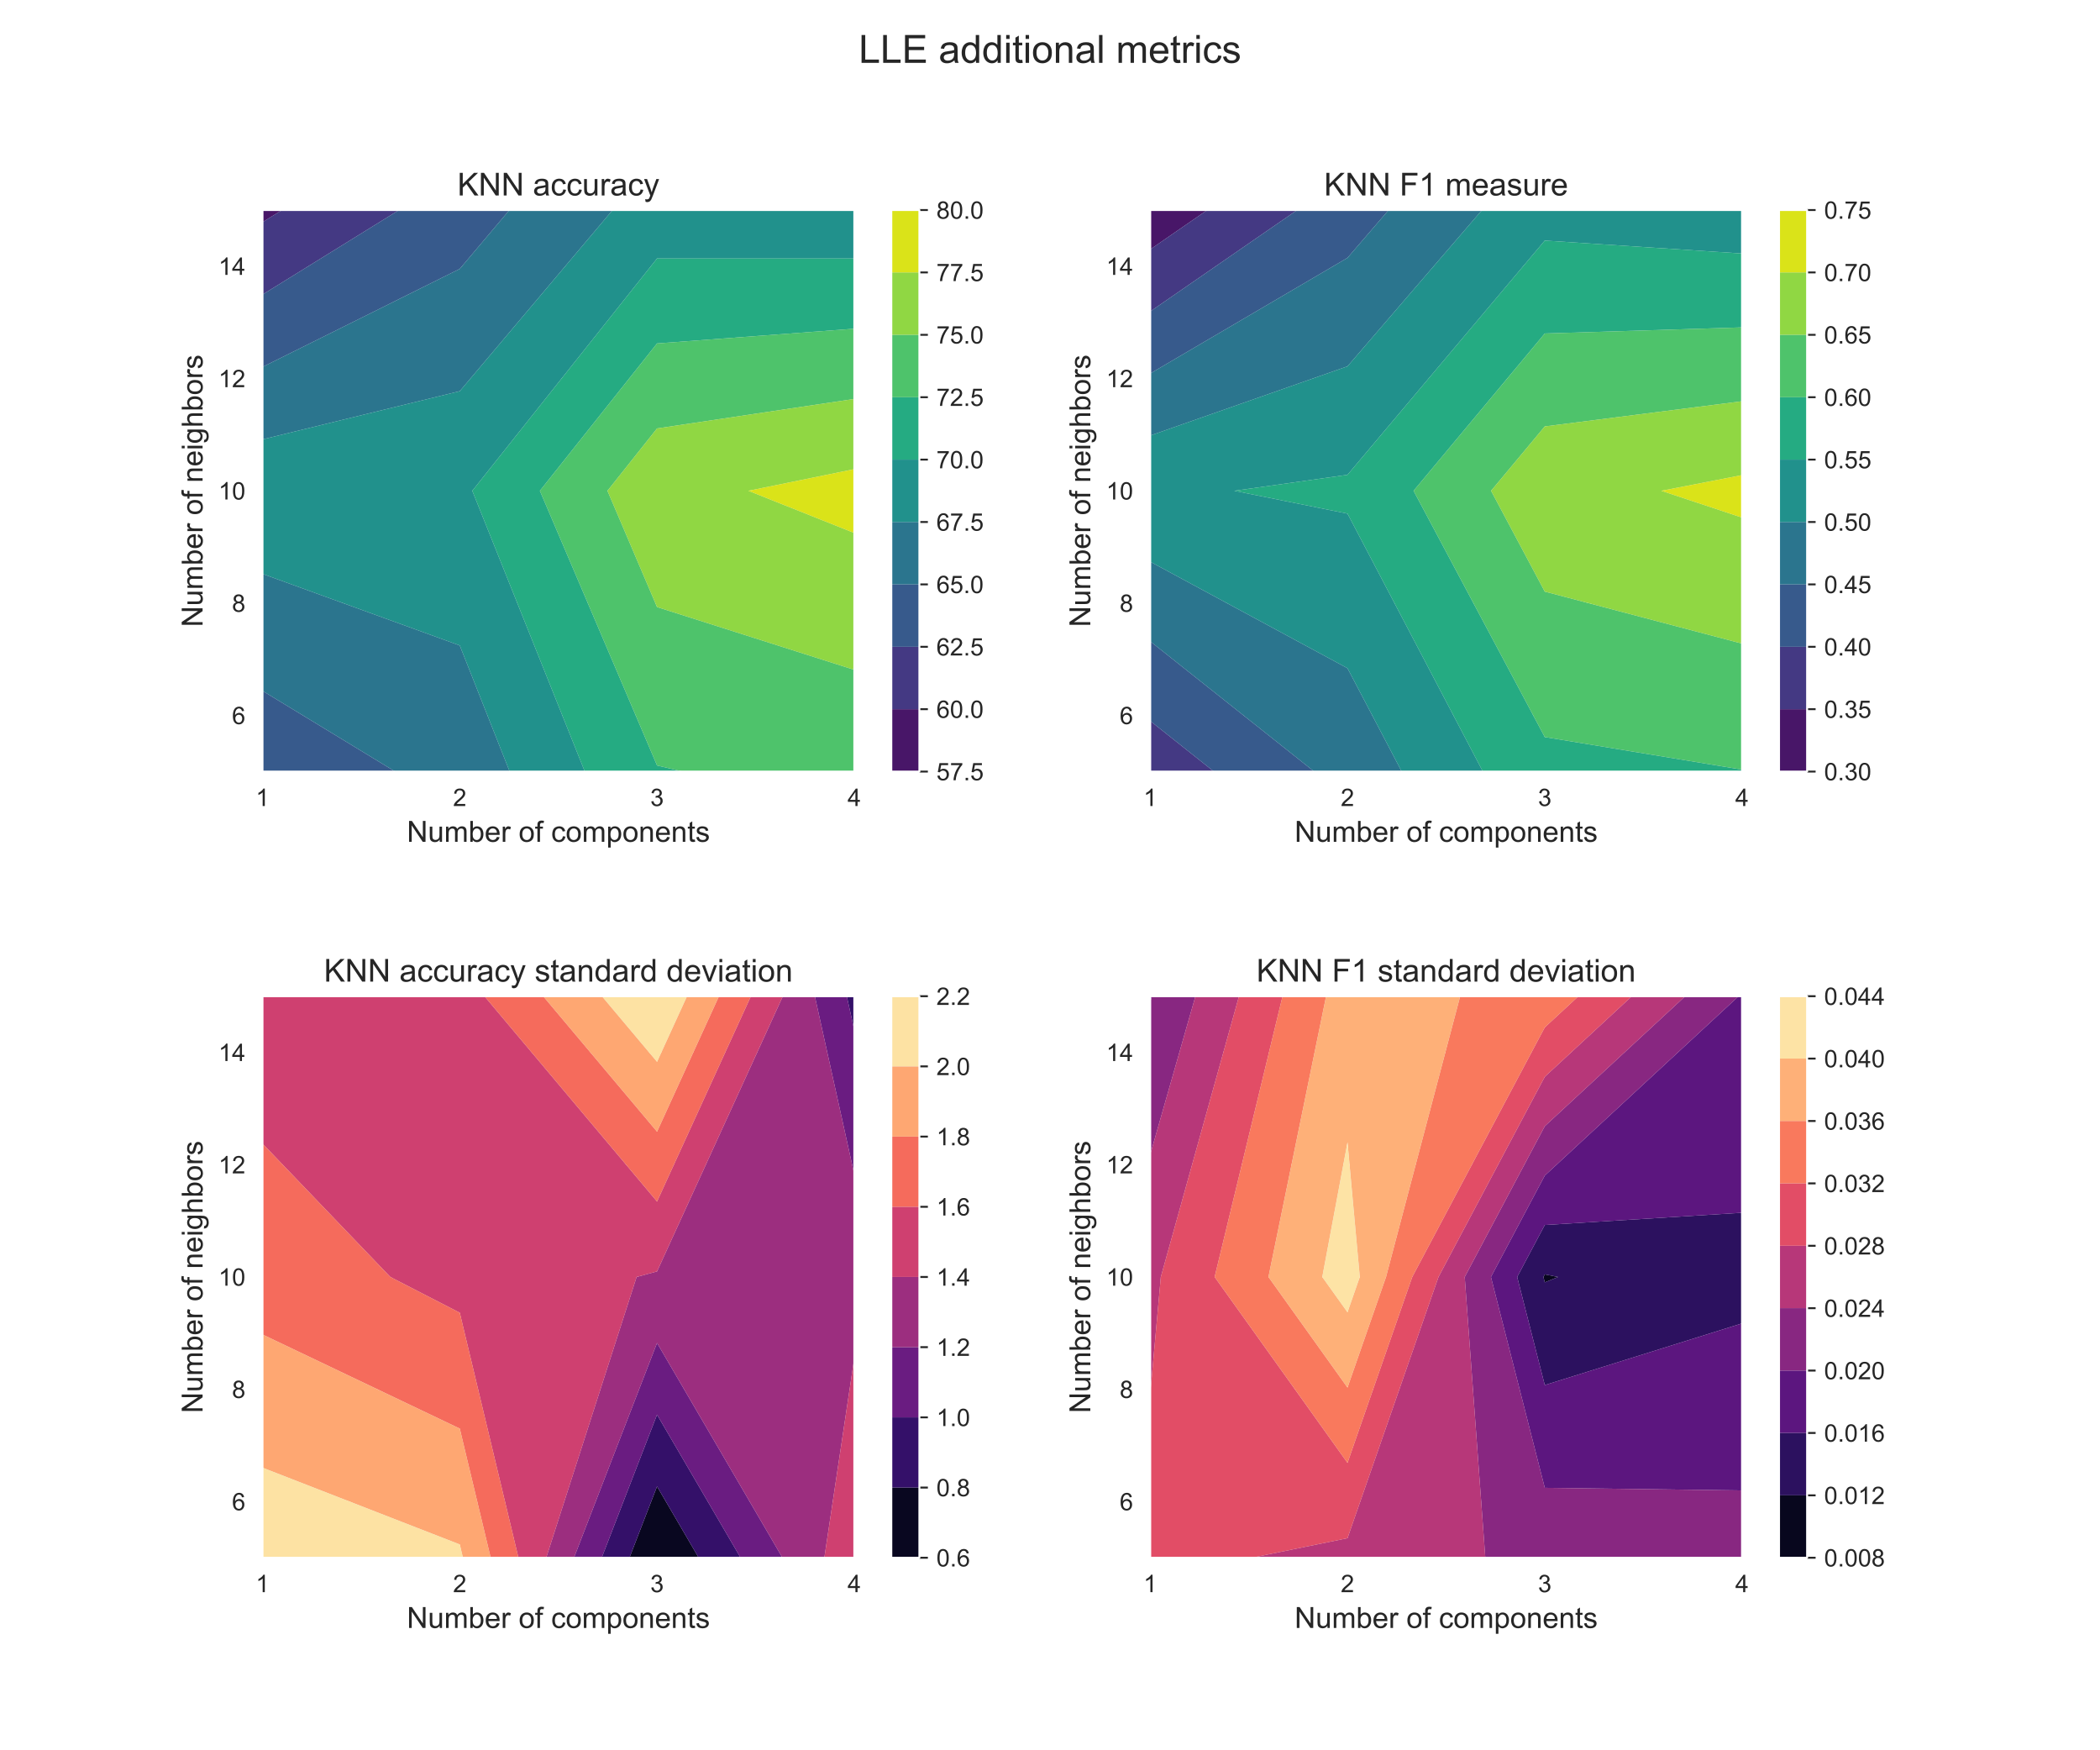 <?xml version="1.0" encoding="utf-8" standalone="no"?>
<!DOCTYPE svg PUBLIC "-//W3C//DTD SVG 1.1//EN"
  "http://www.w3.org/Graphics/SVG/1.1/DTD/svg11.dtd">
<!-- Created with matplotlib (https://matplotlib.org/) -->
<svg height="720pt" version="1.1" viewBox="0 0 864 720" width="864pt" xmlns="http://www.w3.org/2000/svg" xmlns:xlink="http://www.w3.org/1999/xlink">
 <defs>
  <style type="text/css">*{stroke-linecap:butt;stroke-linejoin:round;}</style>
 </defs>
 <g id="figure_1">
  <g id="patch_1">
   <path d="M 0 720 
L 864 720 
L 864 0 
L 0 0 
z
" style="fill:#ffffff;"/>
  </g>
  <g id="axes_1">
   <g id="patch_2">
    <path d="M 108 317.4 
L 351.491 317.4 
L 351.491 86.4 
L 108 86.4 
z
" style="fill:#eaeaf2;"/>
   </g>
   <g id="matplotlib.axis_1">
    <g id="xtick_1">
     <g id="line2d_1">
      <path clip-path="url(#p5af26731ea)" d="M 108 317.4 
L 108 86.4 
" style="fill:none;stroke:#ffffff;stroke-linecap:round;stroke-width:0.8;"/>
     </g>
     <g id="text_1">
      <!-- 1 -->
      <g style="fill:#262626;" transform="translate(105.22 331.558)scale(0.1 -0.1)">
       <defs>
        <path d="M 37.25 0 
L 28.469 0 
L 28.469 56 
Q 25.297 52.984 20.141 49.953 
Q 14.984 46.922 10.891 45.406 
L 10.891 53.906 
Q 18.266 57.375 23.781 62.297 
Q 29.297 67.234 31.594 71.875 
L 37.25 71.875 
z
" id="ArialMT-49"/>
       </defs>
       <use xlink:href="#ArialMT-49"/>
      </g>
     </g>
    </g>
    <g id="xtick_2">
     <g id="line2d_2">
      <path clip-path="url(#p5af26731ea)" d="M 189.164 317.4 
L 189.164 86.4 
" style="fill:none;stroke:#ffffff;stroke-linecap:round;stroke-width:0.8;"/>
     </g>
     <g id="text_2">
      <!-- 2 -->
      <g style="fill:#262626;" transform="translate(186.383 331.558)scale(0.1 -0.1)">
       <defs>
        <path d="M 50.344 8.453 
L 50.344 0 
L 3.031 0 
Q 2.938 3.172 4.047 6.109 
Q 5.859 10.938 9.828 15.625 
Q 13.812 20.312 21.344 26.469 
Q 33.016 36.031 37.109 41.625 
Q 41.219 47.219 41.219 52.203 
Q 41.219 57.422 37.469 61 
Q 33.734 64.594 27.734 64.594 
Q 21.391 64.594 17.578 60.781 
Q 13.766 56.984 13.719 50.25 
L 4.688 51.172 
Q 5.609 61.281 11.656 66.578 
Q 17.719 71.875 27.938 71.875 
Q 38.234 71.875 44.234 66.156 
Q 50.25 60.453 50.25 52 
Q 50.25 47.703 48.484 43.547 
Q 46.734 39.406 42.656 34.812 
Q 38.578 30.219 29.109 22.219 
Q 21.188 15.578 18.938 13.203 
Q 16.703 10.844 15.234 8.453 
z
" id="ArialMT-50"/>
       </defs>
       <use xlink:href="#ArialMT-50"/>
      </g>
     </g>
    </g>
    <g id="xtick_3">
     <g id="line2d_3">
      <path clip-path="url(#p5af26731ea)" d="M 270.327 317.4 
L 270.327 86.4 
" style="fill:none;stroke:#ffffff;stroke-linecap:round;stroke-width:0.8;"/>
     </g>
     <g id="text_3">
      <!-- 3 -->
      <g style="fill:#262626;" transform="translate(267.547 331.558)scale(0.1 -0.1)">
       <defs>
        <path d="M 4.203 18.891 
L 12.984 20.062 
Q 14.5 12.594 18.141 9.297 
Q 21.781 6 27 6 
Q 33.203 6 37.469 10.297 
Q 41.75 14.594 41.75 20.953 
Q 41.75 27 37.797 30.922 
Q 33.844 34.859 27.734 34.859 
Q 25.25 34.859 21.531 33.891 
L 22.516 41.609 
Q 23.391 41.5 23.922 41.5 
Q 29.547 41.5 34.031 44.422 
Q 38.531 47.359 38.531 53.469 
Q 38.531 58.297 35.25 61.469 
Q 31.984 64.656 26.812 64.656 
Q 21.688 64.656 18.266 61.422 
Q 14.844 58.203 13.875 51.766 
L 5.078 53.328 
Q 6.688 62.156 12.391 67.016 
Q 18.109 71.875 26.609 71.875 
Q 32.469 71.875 37.391 69.359 
Q 42.328 66.844 44.938 62.5 
Q 47.562 58.156 47.562 53.266 
Q 47.562 48.641 45.062 44.828 
Q 42.578 41.016 37.703 38.766 
Q 44.047 37.312 47.562 32.688 
Q 51.078 28.078 51.078 21.141 
Q 51.078 11.766 44.234 5.25 
Q 37.406 -1.266 26.953 -1.266 
Q 17.531 -1.266 11.297 4.344 
Q 5.078 9.969 4.203 18.891 
z
" id="ArialMT-51"/>
       </defs>
       <use xlink:href="#ArialMT-51"/>
      </g>
     </g>
    </g>
    <g id="xtick_4">
     <g id="line2d_4">
      <path clip-path="url(#p5af26731ea)" d="M 351.491 317.4 
L 351.491 86.4 
" style="fill:none;stroke:#ffffff;stroke-linecap:round;stroke-width:0.8;"/>
     </g>
     <g id="text_4">
      <!-- 4 -->
      <g style="fill:#262626;" transform="translate(348.71 331.558)scale(0.1 -0.1)">
       <defs>
        <path d="M 32.328 0 
L 32.328 17.141 
L 1.266 17.141 
L 1.266 25.203 
L 33.938 71.578 
L 41.109 71.578 
L 41.109 25.203 
L 50.781 25.203 
L 50.781 17.141 
L 41.109 17.141 
L 41.109 0 
z
M 32.328 25.203 
L 32.328 57.469 
L 9.906 25.203 
z
" id="ArialMT-52"/>
       </defs>
       <use xlink:href="#ArialMT-52"/>
      </g>
     </g>
    </g>
    <g id="text_5">
     <!-- Number of components -->
     <g style="fill:#262626;" transform="translate(167.386 346.281)scale(0.12 -0.12)">
      <defs>
       <path d="M 7.625 0 
L 7.625 71.578 
L 17.328 71.578 
L 54.938 15.375 
L 54.938 71.578 
L 64.016 71.578 
L 64.016 0 
L 54.297 0 
L 16.703 56.25 
L 16.703 0 
z
" id="ArialMT-78"/>
       <path d="M 40.578 0 
L 40.578 7.625 
Q 34.516 -1.172 24.125 -1.172 
Q 19.531 -1.172 15.547 0.578 
Q 11.578 2.344 9.641 5 
Q 7.719 7.672 6.938 11.531 
Q 6.391 14.109 6.391 19.734 
L 6.391 51.859 
L 15.188 51.859 
L 15.188 23.094 
Q 15.188 16.219 15.719 13.812 
Q 16.547 10.359 19.234 8.375 
Q 21.922 6.391 25.875 6.391 
Q 29.828 6.391 33.297 8.422 
Q 36.766 10.453 38.203 13.938 
Q 39.656 17.438 39.656 24.078 
L 39.656 51.859 
L 48.438 51.859 
L 48.438 0 
z
" id="ArialMT-117"/>
       <path d="M 6.594 0 
L 6.594 51.859 
L 14.453 51.859 
L 14.453 44.578 
Q 16.891 48.391 20.938 50.703 
Q 25 53.031 30.172 53.031 
Q 35.938 53.031 39.625 50.641 
Q 43.312 48.25 44.828 43.953 
Q 50.984 53.031 60.844 53.031 
Q 68.562 53.031 72.703 48.75 
Q 76.859 44.484 76.859 35.594 
L 76.859 0 
L 68.109 0 
L 68.109 32.672 
Q 68.109 37.938 67.25 40.25 
Q 66.406 42.578 64.156 43.984 
Q 61.922 45.406 58.891 45.406 
Q 53.422 45.406 49.797 41.766 
Q 46.188 38.141 46.188 30.125 
L 46.188 0 
L 37.406 0 
L 37.406 33.688 
Q 37.406 39.547 35.25 42.469 
Q 33.109 45.406 28.219 45.406 
Q 24.516 45.406 21.359 43.453 
Q 18.219 41.5 16.797 37.734 
Q 15.375 33.984 15.375 26.906 
L 15.375 0 
z
" id="ArialMT-109"/>
       <path d="M 14.703 0 
L 6.547 0 
L 6.547 71.578 
L 15.328 71.578 
L 15.328 46.047 
Q 20.906 53.031 29.547 53.031 
Q 34.328 53.031 38.594 51.094 
Q 42.875 49.172 45.625 45.672 
Q 48.391 42.188 49.953 37.25 
Q 51.516 32.328 51.516 26.703 
Q 51.516 13.375 44.922 6.094 
Q 38.328 -1.172 29.109 -1.172 
Q 19.922 -1.172 14.703 6.5 
z
M 14.594 26.312 
Q 14.594 17 17.141 12.844 
Q 21.297 6.062 28.375 6.062 
Q 34.125 6.062 38.328 11.062 
Q 42.531 16.062 42.531 25.984 
Q 42.531 36.141 38.5 40.969 
Q 34.469 45.797 28.766 45.797 
Q 23 45.797 18.797 40.797 
Q 14.594 35.797 14.594 26.312 
z
" id="ArialMT-98"/>
       <path d="M 42.094 16.703 
L 51.172 15.578 
Q 49.031 7.625 43.219 3.219 
Q 37.406 -1.172 28.375 -1.172 
Q 17 -1.172 10.328 5.828 
Q 3.656 12.844 3.656 25.484 
Q 3.656 38.578 10.391 45.797 
Q 17.141 53.031 27.875 53.031 
Q 38.281 53.031 44.875 45.953 
Q 51.469 38.875 51.469 26.031 
Q 51.469 25.25 51.422 23.688 
L 12.75 23.688 
Q 13.234 15.141 17.578 10.594 
Q 21.922 6.062 28.422 6.062 
Q 33.25 6.062 36.672 8.594 
Q 40.094 11.141 42.094 16.703 
z
M 13.234 30.906 
L 42.188 30.906 
Q 41.609 37.453 38.875 40.719 
Q 34.672 45.797 27.984 45.797 
Q 21.922 45.797 17.797 41.75 
Q 13.672 37.703 13.234 30.906 
z
" id="ArialMT-101"/>
       <path d="M 6.5 0 
L 6.5 51.859 
L 14.406 51.859 
L 14.406 44 
Q 17.438 49.516 20 51.266 
Q 22.562 53.031 25.641 53.031 
Q 30.078 53.031 34.672 50.203 
L 31.641 42.047 
Q 28.422 43.953 25.203 43.953 
Q 22.312 43.953 20.016 42.219 
Q 17.719 40.484 16.75 37.406 
Q 15.281 32.719 15.281 27.156 
L 15.281 0 
z
" id="ArialMT-114"/>
       <path id="ArialMT-32"/>
       <path d="M 3.328 25.922 
Q 3.328 40.328 11.328 47.266 
Q 18.016 53.031 27.641 53.031 
Q 38.328 53.031 45.109 46.016 
Q 51.906 39.016 51.906 26.656 
Q 51.906 16.656 48.906 10.906 
Q 45.906 5.172 40.156 2 
Q 34.422 -1.172 27.641 -1.172 
Q 16.75 -1.172 10.031 5.812 
Q 3.328 12.797 3.328 25.922 
z
M 12.359 25.922 
Q 12.359 15.969 16.703 11.016 
Q 21.047 6.062 27.641 6.062 
Q 34.188 6.062 38.531 11.031 
Q 42.875 16.016 42.875 26.219 
Q 42.875 35.844 38.5 40.797 
Q 34.125 45.75 27.641 45.75 
Q 21.047 45.75 16.703 40.812 
Q 12.359 35.891 12.359 25.922 
z
" id="ArialMT-111"/>
       <path d="M 8.688 0 
L 8.688 45.016 
L 0.922 45.016 
L 0.922 51.859 
L 8.688 51.859 
L 8.688 57.375 
Q 8.688 62.594 9.625 65.141 
Q 10.891 68.562 14.078 70.672 
Q 17.281 72.797 23.047 72.797 
Q 26.766 72.797 31.25 71.922 
L 29.938 64.266 
Q 27.203 64.75 24.75 64.75 
Q 20.75 64.75 19.094 63.031 
Q 17.438 61.328 17.438 56.641 
L 17.438 51.859 
L 27.547 51.859 
L 27.547 45.016 
L 17.438 45.016 
L 17.438 0 
z
" id="ArialMT-102"/>
       <path d="M 40.438 19 
L 49.078 17.875 
Q 47.656 8.938 41.812 3.875 
Q 35.984 -1.172 27.484 -1.172 
Q 16.844 -1.172 10.375 5.781 
Q 3.906 12.75 3.906 25.734 
Q 3.906 34.125 6.688 40.422 
Q 9.469 46.734 15.156 49.875 
Q 20.844 53.031 27.547 53.031 
Q 35.984 53.031 41.359 48.75 
Q 46.734 44.484 48.25 36.625 
L 39.703 35.297 
Q 38.484 40.531 35.375 43.156 
Q 32.281 45.797 27.875 45.797 
Q 21.234 45.797 17.078 41.031 
Q 12.938 36.281 12.938 25.984 
Q 12.938 15.531 16.938 10.797 
Q 20.953 6.062 27.391 6.062 
Q 32.562 6.062 36.031 9.234 
Q 39.5 12.406 40.438 19 
z
" id="ArialMT-99"/>
       <path d="M 6.594 -19.875 
L 6.594 51.859 
L 14.594 51.859 
L 14.594 45.125 
Q 17.438 49.078 21 51.047 
Q 24.562 53.031 29.641 53.031 
Q 36.281 53.031 41.359 49.609 
Q 46.438 46.188 49.016 39.953 
Q 51.609 33.734 51.609 26.312 
Q 51.609 18.359 48.75 11.984 
Q 45.906 5.609 40.453 2.219 
Q 35.016 -1.172 29 -1.172 
Q 24.609 -1.172 21.109 0.688 
Q 17.625 2.547 15.375 5.375 
L 15.375 -19.875 
z
M 14.547 25.641 
Q 14.547 15.625 18.594 10.844 
Q 22.656 6.062 28.422 6.062 
Q 34.281 6.062 38.453 11.016 
Q 42.625 15.969 42.625 26.375 
Q 42.625 36.281 38.547 41.203 
Q 34.469 46.141 28.812 46.141 
Q 23.188 46.141 18.859 40.891 
Q 14.547 35.641 14.547 25.641 
z
" id="ArialMT-112"/>
       <path d="M 6.594 0 
L 6.594 51.859 
L 14.5 51.859 
L 14.5 44.484 
Q 20.219 53.031 31 53.031 
Q 35.688 53.031 39.625 51.344 
Q 43.562 49.656 45.516 46.922 
Q 47.469 44.188 48.25 40.438 
Q 48.734 37.984 48.734 31.891 
L 48.734 0 
L 39.938 0 
L 39.938 31.547 
Q 39.938 36.922 38.906 39.578 
Q 37.891 42.234 35.281 43.812 
Q 32.672 45.406 29.156 45.406 
Q 23.531 45.406 19.453 41.844 
Q 15.375 38.281 15.375 28.328 
L 15.375 0 
z
" id="ArialMT-110"/>
       <path d="M 25.781 7.859 
L 27.047 0.094 
Q 23.344 -0.688 20.406 -0.688 
Q 15.625 -0.688 12.984 0.828 
Q 10.359 2.344 9.281 4.812 
Q 8.203 7.281 8.203 15.188 
L 8.203 45.016 
L 1.766 45.016 
L 1.766 51.859 
L 8.203 51.859 
L 8.203 64.703 
L 16.938 69.969 
L 16.938 51.859 
L 25.781 51.859 
L 25.781 45.016 
L 16.938 45.016 
L 16.938 14.703 
Q 16.938 10.938 17.406 9.859 
Q 17.875 8.797 18.922 8.156 
Q 19.969 7.516 21.922 7.516 
Q 23.391 7.516 25.781 7.859 
z
" id="ArialMT-116"/>
       <path d="M 3.078 15.484 
L 11.766 16.844 
Q 12.5 11.625 15.844 8.844 
Q 19.188 6.062 25.203 6.062 
Q 31.25 6.062 34.172 8.516 
Q 37.109 10.984 37.109 14.312 
Q 37.109 17.281 34.516 19 
Q 32.719 20.172 25.531 21.969 
Q 15.875 24.422 12.141 26.203 
Q 8.406 27.984 6.469 31.125 
Q 4.547 34.281 4.547 38.094 
Q 4.547 41.547 6.125 44.5 
Q 7.719 47.469 10.453 49.422 
Q 12.5 50.922 16.031 51.969 
Q 19.578 53.031 23.641 53.031 
Q 29.734 53.031 34.344 51.266 
Q 38.969 49.516 41.156 46.5 
Q 43.359 43.5 44.188 38.484 
L 35.594 37.312 
Q 35.016 41.312 32.203 43.547 
Q 29.391 45.797 24.266 45.797 
Q 18.219 45.797 15.625 43.797 
Q 13.031 41.797 13.031 39.109 
Q 13.031 37.406 14.109 36.031 
Q 15.188 34.625 17.484 33.688 
Q 18.797 33.203 25.25 31.453 
Q 34.578 28.953 38.25 27.359 
Q 41.938 25.781 44.031 22.75 
Q 46.141 19.734 46.141 15.234 
Q 46.141 10.844 43.578 6.953 
Q 41.016 3.078 36.172 0.953 
Q 31.344 -1.172 25.25 -1.172 
Q 15.141 -1.172 9.844 3.031 
Q 4.547 7.234 3.078 15.484 
z
" id="ArialMT-115"/>
      </defs>
      <use xlink:href="#ArialMT-78"/>
      <use x="72.217" xlink:href="#ArialMT-117"/>
      <use x="127.832" xlink:href="#ArialMT-109"/>
      <use x="211.133" xlink:href="#ArialMT-98"/>
      <use x="266.748" xlink:href="#ArialMT-101"/>
      <use x="322.363" xlink:href="#ArialMT-114"/>
      <use x="355.664" xlink:href="#ArialMT-32"/>
      <use x="383.447" xlink:href="#ArialMT-111"/>
      <use x="439.062" xlink:href="#ArialMT-102"/>
      <use x="466.846" xlink:href="#ArialMT-32"/>
      <use x="494.629" xlink:href="#ArialMT-99"/>
      <use x="544.629" xlink:href="#ArialMT-111"/>
      <use x="600.244" xlink:href="#ArialMT-109"/>
      <use x="683.545" xlink:href="#ArialMT-112"/>
      <use x="739.16" xlink:href="#ArialMT-111"/>
      <use x="794.775" xlink:href="#ArialMT-110"/>
      <use x="850.391" xlink:href="#ArialMT-101"/>
      <use x="906.006" xlink:href="#ArialMT-110"/>
      <use x="961.621" xlink:href="#ArialMT-116"/>
      <use x="989.404" xlink:href="#ArialMT-115"/>
     </g>
    </g>
   </g>
   <g id="matplotlib.axis_2">
    <g id="ytick_1">
     <g id="line2d_5">
      <path clip-path="url(#p5af26731ea)" d="M 108 294.3 
L 351.491 294.3 
" style="fill:none;stroke:#ffffff;stroke-linecap:round;stroke-width:0.8;"/>
     </g>
     <g id="text_6">
      <!-- 6 -->
      <g style="fill:#262626;" transform="translate(95.439 297.879)scale(0.1 -0.1)">
       <defs>
        <path d="M 49.75 54.047 
L 41.016 53.375 
Q 39.844 58.547 37.703 60.891 
Q 34.125 64.656 28.906 64.656 
Q 24.703 64.656 21.531 62.312 
Q 17.391 59.281 14.984 53.469 
Q 12.594 47.656 12.5 36.922 
Q 15.672 41.75 20.266 44.094 
Q 24.859 46.438 29.891 46.438 
Q 38.672 46.438 44.844 39.969 
Q 51.031 33.5 51.031 23.25 
Q 51.031 16.5 48.125 10.719 
Q 45.219 4.938 40.141 1.859 
Q 35.062 -1.219 28.609 -1.219 
Q 17.625 -1.219 10.688 6.859 
Q 3.766 14.938 3.766 33.5 
Q 3.766 54.25 11.422 63.672 
Q 18.109 71.875 29.438 71.875 
Q 37.891 71.875 43.281 67.141 
Q 48.688 62.406 49.75 54.047 
z
M 13.875 23.188 
Q 13.875 18.656 15.797 14.5 
Q 17.719 10.359 21.188 8.172 
Q 24.656 6 28.469 6 
Q 34.031 6 38.031 10.484 
Q 42.047 14.984 42.047 22.703 
Q 42.047 30.125 38.078 34.391 
Q 34.125 38.672 28.125 38.672 
Q 22.172 38.672 18.016 34.391 
Q 13.875 30.125 13.875 23.188 
z
" id="ArialMT-54"/>
       </defs>
       <use xlink:href="#ArialMT-54"/>
      </g>
     </g>
    </g>
    <g id="ytick_2">
     <g id="line2d_6">
      <path clip-path="url(#p5af26731ea)" d="M 108 248.1 
L 351.491 248.1 
" style="fill:none;stroke:#ffffff;stroke-linecap:round;stroke-width:0.8;"/>
     </g>
     <g id="text_7">
      <!-- 8 -->
      <g style="fill:#262626;" transform="translate(95.439 251.679)scale(0.1 -0.1)">
       <defs>
        <path d="M 17.672 38.812 
Q 12.203 40.828 9.562 44.531 
Q 6.938 48.25 6.938 53.422 
Q 6.938 61.234 12.547 66.547 
Q 18.172 71.875 27.484 71.875 
Q 36.859 71.875 42.578 66.422 
Q 48.297 60.984 48.297 53.172 
Q 48.297 48.188 45.672 44.5 
Q 43.062 40.828 37.75 38.812 
Q 44.344 36.672 47.781 31.875 
Q 51.219 27.094 51.219 20.453 
Q 51.219 11.281 44.719 5.031 
Q 38.234 -1.219 27.641 -1.219 
Q 17.047 -1.219 10.547 5.047 
Q 4.047 11.328 4.047 20.703 
Q 4.047 27.688 7.594 32.391 
Q 11.141 37.109 17.672 38.812 
z
M 15.922 53.719 
Q 15.922 48.641 19.188 45.406 
Q 22.469 42.188 27.688 42.188 
Q 32.766 42.188 36.016 45.375 
Q 39.266 48.578 39.266 53.219 
Q 39.266 58.062 35.906 61.359 
Q 32.562 64.656 27.594 64.656 
Q 22.562 64.656 19.234 61.422 
Q 15.922 58.203 15.922 53.719 
z
M 13.094 20.656 
Q 13.094 16.891 14.875 13.375 
Q 16.656 9.859 20.172 7.922 
Q 23.688 6 27.734 6 
Q 34.031 6 38.125 10.047 
Q 42.234 14.109 42.234 20.359 
Q 42.234 26.703 38.016 30.859 
Q 33.797 35.016 27.438 35.016 
Q 21.234 35.016 17.156 30.906 
Q 13.094 26.812 13.094 20.656 
z
" id="ArialMT-56"/>
       </defs>
       <use xlink:href="#ArialMT-56"/>
      </g>
     </g>
    </g>
    <g id="ytick_3">
     <g id="line2d_7">
      <path clip-path="url(#p5af26731ea)" d="M 108 201.9 
L 351.491 201.9 
" style="fill:none;stroke:#ffffff;stroke-linecap:round;stroke-width:0.8;"/>
     </g>
     <g id="text_8">
      <!-- 10 -->
      <g style="fill:#262626;" transform="translate(89.878 205.479)scale(0.1 -0.1)">
       <defs>
        <path d="M 4.156 35.297 
Q 4.156 48 6.766 55.734 
Q 9.375 63.484 14.516 67.672 
Q 19.672 71.875 27.484 71.875 
Q 33.25 71.875 37.594 69.547 
Q 41.938 67.234 44.766 62.859 
Q 47.609 58.5 49.219 52.219 
Q 50.828 45.953 50.828 35.297 
Q 50.828 22.703 48.234 14.969 
Q 45.656 7.234 40.5 3 
Q 35.359 -1.219 27.484 -1.219 
Q 17.141 -1.219 11.234 6.203 
Q 4.156 15.141 4.156 35.297 
z
M 13.188 35.297 
Q 13.188 17.672 17.312 11.828 
Q 21.438 6 27.484 6 
Q 33.547 6 37.672 11.859 
Q 41.797 17.719 41.797 35.297 
Q 41.797 52.984 37.672 58.781 
Q 33.547 64.594 27.391 64.594 
Q 21.344 64.594 17.719 59.469 
Q 13.188 52.938 13.188 35.297 
z
" id="ArialMT-48"/>
       </defs>
       <use xlink:href="#ArialMT-49"/>
       <use x="55.615" xlink:href="#ArialMT-48"/>
      </g>
     </g>
    </g>
    <g id="ytick_4">
     <g id="line2d_8">
      <path clip-path="url(#p5af26731ea)" d="M 108 155.7 
L 351.491 155.7 
" style="fill:none;stroke:#ffffff;stroke-linecap:round;stroke-width:0.8;"/>
     </g>
     <g id="text_9">
      <!-- 12 -->
      <g style="fill:#262626;" transform="translate(89.878 159.279)scale(0.1 -0.1)">
       <use xlink:href="#ArialMT-49"/>
       <use x="55.615" xlink:href="#ArialMT-50"/>
      </g>
     </g>
    </g>
    <g id="ytick_5">
     <g id="line2d_9">
      <path clip-path="url(#p5af26731ea)" d="M 108 109.5 
L 351.491 109.5 
" style="fill:none;stroke:#ffffff;stroke-linecap:round;stroke-width:0.8;"/>
     </g>
     <g id="text_10">
      <!-- 14 -->
      <g style="fill:#262626;" transform="translate(89.878 113.079)scale(0.1 -0.1)">
       <use xlink:href="#ArialMT-49"/>
       <use x="55.615" xlink:href="#ArialMT-52"/>
      </g>
     </g>
    </g>
    <g id="text_11">
     <!-- Number of neighbors -->
     <g style="fill:#262626;" transform="translate(83.353 257.926)rotate(-90)scale(0.12 -0.12)">
      <defs>
       <path d="M 6.641 61.469 
L 6.641 71.578 
L 15.438 71.578 
L 15.438 61.469 
z
M 6.641 0 
L 6.641 51.859 
L 15.438 51.859 
L 15.438 0 
z
" id="ArialMT-105"/>
       <path d="M 4.984 -4.297 
L 13.531 -5.562 
Q 14.062 -9.516 16.5 -11.328 
Q 19.781 -13.766 25.438 -13.766 
Q 31.547 -13.766 34.859 -11.328 
Q 38.188 -8.891 39.359 -4.5 
Q 40.047 -1.812 39.984 6.781 
Q 34.234 0 25.641 0 
Q 14.938 0 9.078 7.719 
Q 3.219 15.438 3.219 26.219 
Q 3.219 33.641 5.906 39.906 
Q 8.594 46.188 13.688 49.609 
Q 18.797 53.031 25.688 53.031 
Q 34.859 53.031 40.828 45.609 
L 40.828 51.859 
L 48.922 51.859 
L 48.922 7.031 
Q 48.922 -5.078 46.453 -10.125 
Q 44 -15.188 38.641 -18.109 
Q 33.297 -21.047 25.484 -21.047 
Q 16.219 -21.047 10.5 -16.875 
Q 4.781 -12.703 4.984 -4.297 
z
M 12.25 26.859 
Q 12.25 16.656 16.297 11.969 
Q 20.359 7.281 26.469 7.281 
Q 32.516 7.281 36.609 11.938 
Q 40.719 16.609 40.719 26.562 
Q 40.719 36.078 36.5 40.906 
Q 32.281 45.75 26.312 45.75 
Q 20.453 45.75 16.344 40.984 
Q 12.25 36.234 12.25 26.859 
z
" id="ArialMT-103"/>
       <path d="M 6.594 0 
L 6.594 71.578 
L 15.375 71.578 
L 15.375 45.906 
Q 21.531 53.031 30.906 53.031 
Q 36.672 53.031 40.922 50.75 
Q 45.172 48.484 47 44.484 
Q 48.828 40.484 48.828 32.859 
L 48.828 0 
L 40.047 0 
L 40.047 32.859 
Q 40.047 39.453 37.188 42.453 
Q 34.328 45.453 29.109 45.453 
Q 25.203 45.453 21.75 43.422 
Q 18.312 41.406 16.844 37.938 
Q 15.375 34.469 15.375 28.375 
L 15.375 0 
z
" id="ArialMT-104"/>
      </defs>
      <use xlink:href="#ArialMT-78"/>
      <use x="72.217" xlink:href="#ArialMT-117"/>
      <use x="127.832" xlink:href="#ArialMT-109"/>
      <use x="211.133" xlink:href="#ArialMT-98"/>
      <use x="266.748" xlink:href="#ArialMT-101"/>
      <use x="322.363" xlink:href="#ArialMT-114"/>
      <use x="355.664" xlink:href="#ArialMT-32"/>
      <use x="383.447" xlink:href="#ArialMT-111"/>
      <use x="439.062" xlink:href="#ArialMT-102"/>
      <use x="466.846" xlink:href="#ArialMT-32"/>
      <use x="494.629" xlink:href="#ArialMT-110"/>
      <use x="550.244" xlink:href="#ArialMT-101"/>
      <use x="605.859" xlink:href="#ArialMT-105"/>
      <use x="628.076" xlink:href="#ArialMT-103"/>
      <use x="683.691" xlink:href="#ArialMT-104"/>
      <use x="739.307" xlink:href="#ArialMT-98"/>
      <use x="794.922" xlink:href="#ArialMT-111"/>
      <use x="850.537" xlink:href="#ArialMT-114"/>
      <use x="883.838" xlink:href="#ArialMT-115"/>
     </g>
    </g>
   </g>
   <g id="PathCollection_1">
    <path clip-path="url(#p5af26731ea)" d="M 116.065 86.4 
L 108 86.4 
L 108 91.391 
z
" style="fill:#481668;"/>
   </g>
   <g id="PathCollection_2">
    <path clip-path="url(#p5af26731ea)" d="M 164.195 86.4 
L 116.065 86.4 
L 108 91.391 
L 108 121.177 
z
" style="fill:#443983;"/>
   </g>
   <g id="PathCollection_3">
    <path clip-path="url(#p5af26731ea)" d="M 108 284.183 
L 108 317.4 
L 162.606 317.4 
z
" style="fill:#375a8c;"/>
    <path clip-path="url(#p5af26731ea)" d="M 189.164 110.607 
L 209.597 86.4 
L 189.164 86.4 
L 164.195 86.4 
L 108 121.177 
L 108 150.963 
z
" style="fill:#375a8c;"/>
   </g>
   <g id="PathCollection_4">
    <path clip-path="url(#p5af26731ea)" d="M 189.164 317.4 
L 209.697 317.4 
L 189.164 265.528 
L 108 236.067 
L 108 284.183 
L 162.606 317.4 
z
" style="fill:#2b758e;"/>
    <path clip-path="url(#p5af26731ea)" d="M 189.164 160.912 
L 252.061 86.4 
L 209.597 86.4 
L 189.164 110.607 
L 108 150.963 
L 108 180.749 
z
" style="fill:#2b758e;"/>
   </g>
   <g id="PathCollection_5">
    <path clip-path="url(#p5af26731ea)" d="M 189.164 265.528 
L 209.697 317.4 
L 240.611 317.4 
L 194.314 201.9 
L 270.327 106.322 
L 351.491 106.333 
L 351.491 86.4 
L 270.327 86.4 
L 252.061 86.4 
L 189.164 160.912 
L 108 180.749 
L 108 201.9 
L 108 236.067 
z
" style="fill:#21918c;"/>
   </g>
   <g id="PathCollection_6">
    <path clip-path="url(#p5af26731ea)" d="M 270.327 317.4 
L 280.965 317.4 
L 270.327 314.878 
L 222.119 201.9 
L 270.327 141.283 
L 351.491 135.22 
L 351.491 106.333 
L 270.327 106.322 
L 194.314 201.9 
L 240.611 317.4 
z
" style="fill:#25ab82;"/>
   </g>
   <g id="PathCollection_7">
    <path clip-path="url(#p5af26731ea)" d="M 270.327 314.878 
L 280.965 317.4 
L 351.491 317.4 
L 351.491 275.553 
L 270.327 249.716 
L 249.924 201.9 
L 270.327 176.245 
L 351.491 164.106 
L 351.491 135.22 
L 270.327 141.283 
L 222.119 201.9 
z
" style="fill:#4ec36b;"/>
   </g>
   <g id="PathCollection_8">
    <path clip-path="url(#p5af26731ea)" d="M 270.327 249.716 
L 351.491 275.553 
L 351.491 219.259 
L 307.93 201.9 
L 351.491 192.992 
L 351.491 164.106 
L 270.327 176.245 
L 249.924 201.9 
z
" style="fill:#90d743;"/>
   </g>
   <g id="PathCollection_9">
    <path clip-path="url(#p5af26731ea)" d="M 351.491 219.259 
L 351.491 201.9 
L 351.491 192.992 
L 307.93 201.9 
z
" style="fill:#dae319;"/>
   </g>
   <g id="patch_3">
    <path d="M 108 317.4 
L 108 86.4 
" style="fill:none;stroke:#ffffff;stroke-linecap:square;stroke-linejoin:miter;stroke-width:0.8;"/>
   </g>
   <g id="patch_4">
    <path d="M 351.491 317.4 
L 351.491 86.4 
" style="fill:none;stroke:#ffffff;stroke-linecap:square;stroke-linejoin:miter;stroke-width:0.8;"/>
   </g>
   <g id="patch_5">
    <path d="M 108 317.4 
L 351.491 317.4 
" style="fill:none;stroke:#ffffff;stroke-linecap:square;stroke-linejoin:miter;stroke-width:0.8;"/>
   </g>
   <g id="patch_6">
    <path d="M 108 86.4 
L 351.491 86.4 
" style="fill:none;stroke:#ffffff;stroke-linecap:square;stroke-linejoin:miter;stroke-width:0.8;"/>
   </g>
   <g id="text_12">
    <!-- KNN accuracy -->
    <g style="fill:#262626;" transform="translate(188.207 80.4)scale(0.13 -0.13)">
     <defs>
      <path d="M 7.328 0 
L 7.328 71.578 
L 16.797 71.578 
L 16.797 36.078 
L 52.344 71.578 
L 65.188 71.578 
L 35.156 42.578 
L 66.5 0 
L 54 0 
L 28.516 36.234 
L 16.797 24.812 
L 16.797 0 
z
" id="ArialMT-75"/>
      <path d="M 40.438 6.391 
Q 35.547 2.25 31.031 0.531 
Q 26.516 -1.172 21.344 -1.172 
Q 12.797 -1.172 8.203 3 
Q 3.609 7.172 3.609 13.672 
Q 3.609 17.484 5.344 20.625 
Q 7.078 23.781 9.891 25.688 
Q 12.703 27.594 16.219 28.562 
Q 18.797 29.25 24.031 29.891 
Q 34.672 31.156 39.703 32.906 
Q 39.75 34.719 39.75 35.203 
Q 39.75 40.578 37.25 42.781 
Q 33.891 45.75 27.25 45.75 
Q 21.047 45.75 18.094 43.578 
Q 15.141 41.406 13.719 35.891 
L 5.125 37.062 
Q 6.297 42.578 8.984 45.969 
Q 11.672 49.359 16.75 51.188 
Q 21.828 53.031 28.516 53.031 
Q 35.156 53.031 39.297 51.469 
Q 43.453 49.906 45.406 47.531 
Q 47.359 45.172 48.141 41.547 
Q 48.578 39.312 48.578 33.453 
L 48.578 21.734 
Q 48.578 9.469 49.141 6.219 
Q 49.703 2.984 51.375 0 
L 42.188 0 
Q 40.828 2.734 40.438 6.391 
z
M 39.703 26.031 
Q 34.906 24.078 25.344 22.703 
Q 19.922 21.922 17.672 20.938 
Q 15.438 19.969 14.203 18.094 
Q 12.984 16.219 12.984 13.922 
Q 12.984 10.406 15.641 8.062 
Q 18.312 5.719 23.438 5.719 
Q 28.516 5.719 32.469 7.938 
Q 36.422 10.156 38.281 14.016 
Q 39.703 17 39.703 22.797 
z
" id="ArialMT-97"/>
      <path d="M 6.203 -19.969 
L 5.219 -11.719 
Q 8.109 -12.5 10.25 -12.5 
Q 13.188 -12.5 14.938 -11.516 
Q 16.703 -10.547 17.828 -8.797 
Q 18.656 -7.469 20.516 -2.25 
Q 20.75 -1.516 21.297 -0.094 
L 1.609 51.859 
L 11.078 51.859 
L 21.875 21.828 
Q 23.969 16.109 25.641 9.812 
Q 27.156 15.875 29.25 21.625 
L 40.328 51.859 
L 49.125 51.859 
L 29.391 -0.875 
Q 26.219 -9.422 24.469 -12.641 
Q 22.125 -17 19.094 -19.016 
Q 16.062 -21.047 11.859 -21.047 
Q 9.328 -21.047 6.203 -19.969 
z
" id="ArialMT-121"/>
     </defs>
     <use xlink:href="#ArialMT-75"/>
     <use x="66.699" xlink:href="#ArialMT-78"/>
     <use x="138.916" xlink:href="#ArialMT-78"/>
     <use x="211.133" xlink:href="#ArialMT-32"/>
     <use x="238.916" xlink:href="#ArialMT-97"/>
     <use x="294.531" xlink:href="#ArialMT-99"/>
     <use x="344.531" xlink:href="#ArialMT-99"/>
     <use x="394.531" xlink:href="#ArialMT-117"/>
     <use x="450.146" xlink:href="#ArialMT-114"/>
     <use x="483.447" xlink:href="#ArialMT-97"/>
     <use x="539.062" xlink:href="#ArialMT-99"/>
     <use x="589.062" xlink:href="#ArialMT-121"/>
    </g>
   </g>
  </g>
  <g id="axes_2">
   <g id="patch_7">
    <path clip-path="url(#p082b041b5c)" d="M 366.709 317.4 
L 366.709 291.733 
L 366.709 112.067 
L 366.709 86.4 
L 378.259 86.4 
L 378.259 112.067 
L 378.259 291.733 
L 378.259 317.4 
z
" style="fill:#eaeaf2;stroke:#eaeaf2;stroke-linejoin:miter;stroke-width:0.01;"/>
   </g>
   <g id="matplotlib.axis_3"/>
   <g id="matplotlib.axis_4">
    <g id="ytick_6">
     <g id="line2d_10">
      <defs>
       <path d="M 0 0 
L 3.5 0 
" id="ma61e56d2a9" style="stroke:#262626;stroke-width:0.8;"/>
      </defs>
      <g>
       <use style="fill:#262626;stroke:#262626;stroke-width:0.8;" x="378.259" xlink:href="#ma61e56d2a9" y="317.4"/>
      </g>
     </g>
     <g id="text_13">
      <!-- 57.5 -->
      <g style="fill:#262626;" transform="translate(385.259 320.979)scale(0.1 -0.1)">
       <defs>
        <path d="M 4.156 18.75 
L 13.375 19.531 
Q 14.406 12.797 18.141 9.391 
Q 21.875 6 27.156 6 
Q 33.5 6 37.891 10.781 
Q 42.281 15.578 42.281 23.484 
Q 42.281 31 38.062 35.344 
Q 33.844 39.703 27 39.703 
Q 22.75 39.703 19.328 37.766 
Q 15.922 35.844 13.969 32.766 
L 5.719 33.844 
L 12.641 70.609 
L 48.25 70.609 
L 48.25 62.203 
L 19.672 62.203 
L 15.828 42.969 
Q 22.266 47.469 29.344 47.469 
Q 38.719 47.469 45.156 40.969 
Q 51.609 34.469 51.609 24.266 
Q 51.609 14.547 45.953 7.469 
Q 39.062 -1.219 27.156 -1.219 
Q 17.391 -1.219 11.203 4.25 
Q 5.031 9.719 4.156 18.75 
z
" id="ArialMT-53"/>
        <path d="M 4.734 62.203 
L 4.734 70.656 
L 51.078 70.656 
L 51.078 63.812 
Q 44.234 56.547 37.516 44.484 
Q 30.812 32.422 27.156 19.672 
Q 24.516 10.688 23.781 0 
L 14.75 0 
Q 14.891 8.453 18.062 20.406 
Q 21.234 32.375 27.172 43.484 
Q 33.109 54.594 39.797 62.203 
z
" id="ArialMT-55"/>
        <path d="M 9.078 0 
L 9.078 10.016 
L 19.094 10.016 
L 19.094 0 
z
" id="ArialMT-46"/>
       </defs>
       <use xlink:href="#ArialMT-53"/>
       <use x="55.615" xlink:href="#ArialMT-55"/>
       <use x="111.23" xlink:href="#ArialMT-46"/>
       <use x="139.014" xlink:href="#ArialMT-53"/>
      </g>
     </g>
    </g>
    <g id="ytick_7">
     <g id="line2d_11">
      <g>
       <use style="fill:#262626;stroke:#262626;stroke-width:0.8;" x="378.259" xlink:href="#ma61e56d2a9" y="291.733"/>
      </g>
     </g>
     <g id="text_14">
      <!-- 60.0 -->
      <g style="fill:#262626;" transform="translate(385.259 295.312)scale(0.1 -0.1)">
       <use xlink:href="#ArialMT-54"/>
       <use x="55.615" xlink:href="#ArialMT-48"/>
       <use x="111.23" xlink:href="#ArialMT-46"/>
       <use x="139.014" xlink:href="#ArialMT-48"/>
      </g>
     </g>
    </g>
    <g id="ytick_8">
     <g id="line2d_12">
      <g>
       <use style="fill:#262626;stroke:#262626;stroke-width:0.8;" x="378.259" xlink:href="#ma61e56d2a9" y="266.067"/>
      </g>
     </g>
     <g id="text_15">
      <!-- 62.5 -->
      <g style="fill:#262626;" transform="translate(385.259 269.646)scale(0.1 -0.1)">
       <use xlink:href="#ArialMT-54"/>
       <use x="55.615" xlink:href="#ArialMT-50"/>
       <use x="111.23" xlink:href="#ArialMT-46"/>
       <use x="139.014" xlink:href="#ArialMT-53"/>
      </g>
     </g>
    </g>
    <g id="ytick_9">
     <g id="line2d_13">
      <g>
       <use style="fill:#262626;stroke:#262626;stroke-width:0.8;" x="378.259" xlink:href="#ma61e56d2a9" y="240.4"/>
      </g>
     </g>
     <g id="text_16">
      <!-- 65.0 -->
      <g style="fill:#262626;" transform="translate(385.259 243.979)scale(0.1 -0.1)">
       <use xlink:href="#ArialMT-54"/>
       <use x="55.615" xlink:href="#ArialMT-53"/>
       <use x="111.23" xlink:href="#ArialMT-46"/>
       <use x="139.014" xlink:href="#ArialMT-48"/>
      </g>
     </g>
    </g>
    <g id="ytick_10">
     <g id="line2d_14">
      <g>
       <use style="fill:#262626;stroke:#262626;stroke-width:0.8;" x="378.259" xlink:href="#ma61e56d2a9" y="214.733"/>
      </g>
     </g>
     <g id="text_17">
      <!-- 67.5 -->
      <g style="fill:#262626;" transform="translate(385.259 218.312)scale(0.1 -0.1)">
       <use xlink:href="#ArialMT-54"/>
       <use x="55.615" xlink:href="#ArialMT-55"/>
       <use x="111.23" xlink:href="#ArialMT-46"/>
       <use x="139.014" xlink:href="#ArialMT-53"/>
      </g>
     </g>
    </g>
    <g id="ytick_11">
     <g id="line2d_15">
      <g>
       <use style="fill:#262626;stroke:#262626;stroke-width:0.8;" x="378.259" xlink:href="#ma61e56d2a9" y="189.067"/>
      </g>
     </g>
     <g id="text_18">
      <!-- 70.0 -->
      <g style="fill:#262626;" transform="translate(385.259 192.646)scale(0.1 -0.1)">
       <use xlink:href="#ArialMT-55"/>
       <use x="55.615" xlink:href="#ArialMT-48"/>
       <use x="111.23" xlink:href="#ArialMT-46"/>
       <use x="139.014" xlink:href="#ArialMT-48"/>
      </g>
     </g>
    </g>
    <g id="ytick_12">
     <g id="line2d_16">
      <g>
       <use style="fill:#262626;stroke:#262626;stroke-width:0.8;" x="378.259" xlink:href="#ma61e56d2a9" y="163.4"/>
      </g>
     </g>
     <g id="text_19">
      <!-- 72.5 -->
      <g style="fill:#262626;" transform="translate(385.259 166.979)scale(0.1 -0.1)">
       <use xlink:href="#ArialMT-55"/>
       <use x="55.615" xlink:href="#ArialMT-50"/>
       <use x="111.23" xlink:href="#ArialMT-46"/>
       <use x="139.014" xlink:href="#ArialMT-53"/>
      </g>
     </g>
    </g>
    <g id="ytick_13">
     <g id="line2d_17">
      <g>
       <use style="fill:#262626;stroke:#262626;stroke-width:0.8;" x="378.259" xlink:href="#ma61e56d2a9" y="137.733"/>
      </g>
     </g>
     <g id="text_20">
      <!-- 75.0 -->
      <g style="fill:#262626;" transform="translate(385.259 141.312)scale(0.1 -0.1)">
       <use xlink:href="#ArialMT-55"/>
       <use x="55.615" xlink:href="#ArialMT-53"/>
       <use x="111.23" xlink:href="#ArialMT-46"/>
       <use x="139.014" xlink:href="#ArialMT-48"/>
      </g>
     </g>
    </g>
    <g id="ytick_14">
     <g id="line2d_18">
      <g>
       <use style="fill:#262626;stroke:#262626;stroke-width:0.8;" x="378.259" xlink:href="#ma61e56d2a9" y="112.067"/>
      </g>
     </g>
     <g id="text_21">
      <!-- 77.5 -->
      <g style="fill:#262626;" transform="translate(385.259 115.646)scale(0.1 -0.1)">
       <use xlink:href="#ArialMT-55"/>
       <use x="55.615" xlink:href="#ArialMT-55"/>
       <use x="111.23" xlink:href="#ArialMT-46"/>
       <use x="139.014" xlink:href="#ArialMT-53"/>
      </g>
     </g>
    </g>
    <g id="ytick_15">
     <g id="line2d_19">
      <g>
       <use style="fill:#262626;stroke:#262626;stroke-width:0.8;" x="378.259" xlink:href="#ma61e56d2a9" y="86.4"/>
      </g>
     </g>
     <g id="text_22">
      <!-- 80.0 -->
      <g style="fill:#262626;" transform="translate(385.259 89.979)scale(0.1 -0.1)">
       <use xlink:href="#ArialMT-56"/>
       <use x="55.615" xlink:href="#ArialMT-48"/>
       <use x="111.23" xlink:href="#ArialMT-46"/>
       <use x="139.014" xlink:href="#ArialMT-48"/>
      </g>
     </g>
    </g>
   </g>
   <g id="QuadMesh_1">
    <path clip-path="url(#p082b041b5c)" d="M 366.709 317.4 
L 378.259 317.4 
L 378.259 291.733 
L 366.709 291.733 
L 366.709 317.4 
" style="fill:#481668;"/>
    <path clip-path="url(#p082b041b5c)" d="M 366.709 291.733 
L 378.259 291.733 
L 378.259 266.067 
L 366.709 266.067 
L 366.709 291.733 
" style="fill:#443983;"/>
    <path clip-path="url(#p082b041b5c)" d="M 366.709 266.067 
L 378.259 266.067 
L 378.259 240.4 
L 366.709 240.4 
L 366.709 266.067 
" style="fill:#375a8c;"/>
    <path clip-path="url(#p082b041b5c)" d="M 366.709 240.4 
L 378.259 240.4 
L 378.259 214.733 
L 366.709 214.733 
L 366.709 240.4 
" style="fill:#2b758e;"/>
    <path clip-path="url(#p082b041b5c)" d="M 366.709 214.733 
L 378.259 214.733 
L 378.259 189.067 
L 366.709 189.067 
L 366.709 214.733 
" style="fill:#21918c;"/>
    <path clip-path="url(#p082b041b5c)" d="M 366.709 189.067 
L 378.259 189.067 
L 378.259 163.4 
L 366.709 163.4 
L 366.709 189.067 
" style="fill:#25ab82;"/>
    <path clip-path="url(#p082b041b5c)" d="M 366.709 163.4 
L 378.259 163.4 
L 378.259 137.733 
L 366.709 137.733 
L 366.709 163.4 
" style="fill:#4ec36b;"/>
    <path clip-path="url(#p082b041b5c)" d="M 366.709 137.733 
L 378.259 137.733 
L 378.259 112.067 
L 366.709 112.067 
L 366.709 137.733 
" style="fill:#90d743;"/>
    <path clip-path="url(#p082b041b5c)" d="M 366.709 112.067 
L 378.259 112.067 
L 378.259 86.4 
L 366.709 86.4 
L 366.709 112.067 
" style="fill:#dae319;"/>
   </g>
   <g id="patch_8">
    <path d="M 366.709 317.4 
L 366.709 291.733 
L 366.709 112.067 
L 366.709 86.4 
L 378.259 86.4 
L 378.259 112.067 
L 378.259 291.733 
L 378.259 317.4 
z
" style="fill:none;stroke:#ffffff;stroke-linejoin:miter;stroke-width:0.8;"/>
   </g>
  </g>
  <g id="axes_3">
   <g id="patch_9">
    <path d="M 473.236 317.4 
L 716.727 317.4 
L 716.727 86.4 
L 473.236 86.4 
z
" style="fill:#eaeaf2;"/>
   </g>
   <g id="matplotlib.axis_5">
    <g id="xtick_5">
     <g id="line2d_20">
      <path clip-path="url(#pb1bd2663c2)" d="M 473.236 317.4 
L 473.236 86.4 
" style="fill:none;stroke:#ffffff;stroke-linecap:round;stroke-width:0.8;"/>
     </g>
     <g id="text_23">
      <!-- 1 -->
      <g style="fill:#262626;" transform="translate(470.456 331.558)scale(0.1 -0.1)">
       <use xlink:href="#ArialMT-49"/>
      </g>
     </g>
    </g>
    <g id="xtick_6">
     <g id="line2d_21">
      <path clip-path="url(#pb1bd2663c2)" d="M 554.4 317.4 
L 554.4 86.4 
" style="fill:none;stroke:#ffffff;stroke-linecap:round;stroke-width:0.8;"/>
     </g>
     <g id="text_24">
      <!-- 2 -->
      <g style="fill:#262626;" transform="translate(551.62 331.558)scale(0.1 -0.1)">
       <use xlink:href="#ArialMT-50"/>
      </g>
     </g>
    </g>
    <g id="xtick_7">
     <g id="line2d_22">
      <path clip-path="url(#pb1bd2663c2)" d="M 635.564 317.4 
L 635.564 86.4 
" style="fill:none;stroke:#ffffff;stroke-linecap:round;stroke-width:0.8;"/>
     </g>
     <g id="text_25">
      <!-- 3 -->
      <g style="fill:#262626;" transform="translate(632.783 331.558)scale(0.1 -0.1)">
       <use xlink:href="#ArialMT-51"/>
      </g>
     </g>
    </g>
    <g id="xtick_8">
     <g id="line2d_23">
      <path clip-path="url(#pb1bd2663c2)" d="M 716.727 317.4 
L 716.727 86.4 
" style="fill:none;stroke:#ffffff;stroke-linecap:round;stroke-width:0.8;"/>
     </g>
     <g id="text_26">
      <!-- 4 -->
      <g style="fill:#262626;" transform="translate(713.947 331.558)scale(0.1 -0.1)">
       <use xlink:href="#ArialMT-52"/>
      </g>
     </g>
    </g>
    <g id="text_27">
     <!-- Number of components -->
     <g style="fill:#262626;" transform="translate(532.622 346.281)scale(0.12 -0.12)">
      <use xlink:href="#ArialMT-78"/>
      <use x="72.217" xlink:href="#ArialMT-117"/>
      <use x="127.832" xlink:href="#ArialMT-109"/>
      <use x="211.133" xlink:href="#ArialMT-98"/>
      <use x="266.748" xlink:href="#ArialMT-101"/>
      <use x="322.363" xlink:href="#ArialMT-114"/>
      <use x="355.664" xlink:href="#ArialMT-32"/>
      <use x="383.447" xlink:href="#ArialMT-111"/>
      <use x="439.062" xlink:href="#ArialMT-102"/>
      <use x="466.846" xlink:href="#ArialMT-32"/>
      <use x="494.629" xlink:href="#ArialMT-99"/>
      <use x="544.629" xlink:href="#ArialMT-111"/>
      <use x="600.244" xlink:href="#ArialMT-109"/>
      <use x="683.545" xlink:href="#ArialMT-112"/>
      <use x="739.16" xlink:href="#ArialMT-111"/>
      <use x="794.775" xlink:href="#ArialMT-110"/>
      <use x="850.391" xlink:href="#ArialMT-101"/>
      <use x="906.006" xlink:href="#ArialMT-110"/>
      <use x="961.621" xlink:href="#ArialMT-116"/>
      <use x="989.404" xlink:href="#ArialMT-115"/>
     </g>
    </g>
   </g>
   <g id="matplotlib.axis_6">
    <g id="ytick_16">
     <g id="line2d_24">
      <path clip-path="url(#pb1bd2663c2)" d="M 473.236 294.3 
L 716.727 294.3 
" style="fill:none;stroke:#ffffff;stroke-linecap:round;stroke-width:0.8;"/>
     </g>
     <g id="text_28">
      <!-- 6 -->
      <g style="fill:#262626;" transform="translate(460.675 297.879)scale(0.1 -0.1)">
       <use xlink:href="#ArialMT-54"/>
      </g>
     </g>
    </g>
    <g id="ytick_17">
     <g id="line2d_25">
      <path clip-path="url(#pb1bd2663c2)" d="M 473.236 248.1 
L 716.727 248.1 
" style="fill:none;stroke:#ffffff;stroke-linecap:round;stroke-width:0.8;"/>
     </g>
     <g id="text_29">
      <!-- 8 -->
      <g style="fill:#262626;" transform="translate(460.675 251.679)scale(0.1 -0.1)">
       <use xlink:href="#ArialMT-56"/>
      </g>
     </g>
    </g>
    <g id="ytick_18">
     <g id="line2d_26">
      <path clip-path="url(#pb1bd2663c2)" d="M 473.236 201.9 
L 716.727 201.9 
" style="fill:none;stroke:#ffffff;stroke-linecap:round;stroke-width:0.8;"/>
     </g>
     <g id="text_30">
      <!-- 10 -->
      <g style="fill:#262626;" transform="translate(455.114 205.479)scale(0.1 -0.1)">
       <use xlink:href="#ArialMT-49"/>
       <use x="55.615" xlink:href="#ArialMT-48"/>
      </g>
     </g>
    </g>
    <g id="ytick_19">
     <g id="line2d_27">
      <path clip-path="url(#pb1bd2663c2)" d="M 473.236 155.7 
L 716.727 155.7 
" style="fill:none;stroke:#ffffff;stroke-linecap:round;stroke-width:0.8;"/>
     </g>
     <g id="text_31">
      <!-- 12 -->
      <g style="fill:#262626;" transform="translate(455.114 159.279)scale(0.1 -0.1)">
       <use xlink:href="#ArialMT-49"/>
       <use x="55.615" xlink:href="#ArialMT-50"/>
      </g>
     </g>
    </g>
    <g id="ytick_20">
     <g id="line2d_28">
      <path clip-path="url(#pb1bd2663c2)" d="M 473.236 109.5 
L 716.727 109.5 
" style="fill:none;stroke:#ffffff;stroke-linecap:round;stroke-width:0.8;"/>
     </g>
     <g id="text_32">
      <!-- 14 -->
      <g style="fill:#262626;" transform="translate(455.114 113.079)scale(0.1 -0.1)">
       <use xlink:href="#ArialMT-49"/>
       <use x="55.615" xlink:href="#ArialMT-52"/>
      </g>
     </g>
    </g>
    <g id="text_33">
     <!-- Number of neighbors -->
     <g style="fill:#262626;" transform="translate(448.589 257.926)rotate(-90)scale(0.12 -0.12)">
      <use xlink:href="#ArialMT-78"/>
      <use x="72.217" xlink:href="#ArialMT-117"/>
      <use x="127.832" xlink:href="#ArialMT-109"/>
      <use x="211.133" xlink:href="#ArialMT-98"/>
      <use x="266.748" xlink:href="#ArialMT-101"/>
      <use x="322.363" xlink:href="#ArialMT-114"/>
      <use x="355.664" xlink:href="#ArialMT-32"/>
      <use x="383.447" xlink:href="#ArialMT-111"/>
      <use x="439.062" xlink:href="#ArialMT-102"/>
      <use x="466.846" xlink:href="#ArialMT-32"/>
      <use x="494.629" xlink:href="#ArialMT-110"/>
      <use x="550.244" xlink:href="#ArialMT-101"/>
      <use x="605.859" xlink:href="#ArialMT-105"/>
      <use x="628.076" xlink:href="#ArialMT-103"/>
      <use x="683.691" xlink:href="#ArialMT-104"/>
      <use x="739.307" xlink:href="#ArialMT-98"/>
      <use x="794.922" xlink:href="#ArialMT-111"/>
      <use x="850.537" xlink:href="#ArialMT-114"/>
      <use x="883.838" xlink:href="#ArialMT-115"/>
     </g>
    </g>
   </g>
   <g id="PathCollection_10">
    <path clip-path="url(#pb1bd2663c2)" d="M 496.717 86.4 
L 473.236 86.4 
L 473.236 102.601 
z
" style="fill:#481668;"/>
   </g>
   <g id="PathCollection_11">
    <path clip-path="url(#pb1bd2663c2)" d="M 473.236 296.567 
L 473.236 317.4 
L 499.474 317.4 
z
" style="fill:#443983;"/>
    <path clip-path="url(#pb1bd2663c2)" d="M 533.708 86.4 
L 496.717 86.4 
L 473.236 102.601 
L 473.236 128.126 
z
" style="fill:#443983;"/>
   </g>
   <g id="PathCollection_12">
    <path clip-path="url(#pb1bd2663c2)" d="M 473.236 263.814 
L 473.236 296.567 
L 499.474 317.4 
L 540.722 317.4 
z
" style="fill:#375a8c;"/>
    <path clip-path="url(#pb1bd2663c2)" d="M 554.4 106.063 
L 571.332 86.4 
L 554.4 86.4 
L 533.708 86.4 
L 473.236 128.126 
L 473.236 153.65 
z
" style="fill:#375a8c;"/>
   </g>
   <g id="PathCollection_13">
    <path clip-path="url(#pb1bd2663c2)" d="M 554.4 317.4 
L 576.715 317.4 
L 554.4 274.888 
L 473.236 231.062 
L 473.236 263.814 
L 540.722 317.4 
z
" style="fill:#2b758e;"/>
    <path clip-path="url(#pb1bd2663c2)" d="M 554.4 150.689 
L 609.76 86.4 
L 571.332 86.4 
L 554.4 106.063 
L 473.236 153.65 
L 473.236 179.174 
z
" style="fill:#2b758e;"/>
   </g>
   <g id="PathCollection_14">
    <path clip-path="url(#pb1bd2663c2)" d="M 554.4 274.888 
L 576.715 317.4 
L 610.102 317.4 
L 554.4 211.285 
L 507.836 201.9 
L 554.4 195.315 
L 635.564 98.959 
L 716.727 104.29 
L 716.727 86.4 
L 635.564 86.4 
L 609.76 86.4 
L 554.4 150.689 
L 473.236 179.174 
L 473.236 201.9 
L 473.236 231.062 
z
" style="fill:#21918c;"/>
   </g>
   <g id="PathCollection_15">
    <path clip-path="url(#pb1bd2663c2)" d="M 554.4 211.285 
L 610.102 317.4 
L 635.564 317.4 
L 716.727 317.4 
L 716.727 316.598 
L 635.564 303.197 
L 581.583 201.9 
L 635.564 137.187 
L 716.727 134.674 
L 716.727 104.29 
L 635.564 98.959 
L 554.4 195.315 
L 507.836 201.9 
z
" style="fill:#25ab82;"/>
   </g>
   <g id="PathCollection_16">
    <path clip-path="url(#pb1bd2663c2)" d="M 635.564 303.197 
L 716.727 316.598 
L 716.727 264.758 
L 635.564 243.357 
L 613.471 201.9 
L 635.564 175.415 
L 716.727 165.058 
L 716.727 134.674 
L 635.564 137.187 
L 581.583 201.9 
z
" style="fill:#4ec36b;"/>
   </g>
   <g id="PathCollection_17">
    <path clip-path="url(#pb1bd2663c2)" d="M 635.564 243.357 
L 716.727 264.758 
L 716.727 212.918 
L 683.536 201.9 
L 716.727 195.442 
L 716.727 165.058 
L 635.564 175.415 
L 613.471 201.9 
z
" style="fill:#90d743;"/>
   </g>
   <g id="PathCollection_18">
    <path clip-path="url(#pb1bd2663c2)" d="M 716.727 212.918 
L 716.727 201.9 
L 716.727 195.442 
L 683.536 201.9 
z
" style="fill:#dae319;"/>
   </g>
   <g id="patch_10">
    <path d="M 473.236 317.4 
L 473.236 86.4 
" style="fill:none;stroke:#ffffff;stroke-linecap:square;stroke-linejoin:miter;stroke-width:0.8;"/>
   </g>
   <g id="patch_11">
    <path d="M 716.727 317.4 
L 716.727 86.4 
" style="fill:none;stroke:#ffffff;stroke-linecap:square;stroke-linejoin:miter;stroke-width:0.8;"/>
   </g>
   <g id="patch_12">
    <path d="M 473.236 317.4 
L 716.727 317.4 
" style="fill:none;stroke:#ffffff;stroke-linecap:square;stroke-linejoin:miter;stroke-width:0.8;"/>
   </g>
   <g id="patch_13">
    <path d="M 473.236 86.4 
L 716.727 86.4 
" style="fill:none;stroke:#ffffff;stroke-linecap:square;stroke-linejoin:miter;stroke-width:0.8;"/>
   </g>
   <g id="text_34">
    <!-- KNN F1 measure -->
    <g style="fill:#262626;" transform="translate(544.774 80.4)scale(0.13 -0.13)">
     <defs>
      <path d="M 8.203 0 
L 8.203 71.578 
L 56.5 71.578 
L 56.5 63.141 
L 17.672 63.141 
L 17.672 40.969 
L 51.266 40.969 
L 51.266 32.516 
L 17.672 32.516 
L 17.672 0 
z
" id="ArialMT-70"/>
     </defs>
     <use xlink:href="#ArialMT-75"/>
     <use x="66.699" xlink:href="#ArialMT-78"/>
     <use x="138.916" xlink:href="#ArialMT-78"/>
     <use x="211.133" xlink:href="#ArialMT-32"/>
     <use x="238.916" xlink:href="#ArialMT-70"/>
     <use x="300" xlink:href="#ArialMT-49"/>
     <use x="355.615" xlink:href="#ArialMT-32"/>
     <use x="383.398" xlink:href="#ArialMT-109"/>
     <use x="466.699" xlink:href="#ArialMT-101"/>
     <use x="522.314" xlink:href="#ArialMT-97"/>
     <use x="577.93" xlink:href="#ArialMT-115"/>
     <use x="627.93" xlink:href="#ArialMT-117"/>
     <use x="683.545" xlink:href="#ArialMT-114"/>
     <use x="716.846" xlink:href="#ArialMT-101"/>
    </g>
   </g>
  </g>
  <g id="axes_4">
   <g id="patch_14">
    <path clip-path="url(#p2cfd7c63ac)" d="M 731.945 317.4 
L 731.945 291.733 
L 731.945 112.067 
L 731.945 86.4 
L 743.495 86.4 
L 743.495 112.067 
L 743.495 291.733 
L 743.495 317.4 
z
" style="fill:#eaeaf2;stroke:#eaeaf2;stroke-linejoin:miter;stroke-width:0.01;"/>
   </g>
   <g id="matplotlib.axis_7"/>
   <g id="matplotlib.axis_8">
    <g id="ytick_21">
     <g id="line2d_29">
      <g>
       <use style="fill:#262626;stroke:#262626;stroke-width:0.8;" x="743.495" xlink:href="#ma61e56d2a9" y="317.4"/>
      </g>
     </g>
     <g id="text_35">
      <!-- 0.30 -->
      <g style="fill:#262626;" transform="translate(750.495 320.979)scale(0.1 -0.1)">
       <use xlink:href="#ArialMT-48"/>
       <use x="55.615" xlink:href="#ArialMT-46"/>
       <use x="83.398" xlink:href="#ArialMT-51"/>
       <use x="139.014" xlink:href="#ArialMT-48"/>
      </g>
     </g>
    </g>
    <g id="ytick_22">
     <g id="line2d_30">
      <g>
       <use style="fill:#262626;stroke:#262626;stroke-width:0.8;" x="743.495" xlink:href="#ma61e56d2a9" y="291.733"/>
      </g>
     </g>
     <g id="text_36">
      <!-- 0.35 -->
      <g style="fill:#262626;" transform="translate(750.495 295.312)scale(0.1 -0.1)">
       <use xlink:href="#ArialMT-48"/>
       <use x="55.615" xlink:href="#ArialMT-46"/>
       <use x="83.398" xlink:href="#ArialMT-51"/>
       <use x="139.014" xlink:href="#ArialMT-53"/>
      </g>
     </g>
    </g>
    <g id="ytick_23">
     <g id="line2d_31">
      <g>
       <use style="fill:#262626;stroke:#262626;stroke-width:0.8;" x="743.495" xlink:href="#ma61e56d2a9" y="266.067"/>
      </g>
     </g>
     <g id="text_37">
      <!-- 0.40 -->
      <g style="fill:#262626;" transform="translate(750.495 269.646)scale(0.1 -0.1)">
       <use xlink:href="#ArialMT-48"/>
       <use x="55.615" xlink:href="#ArialMT-46"/>
       <use x="83.398" xlink:href="#ArialMT-52"/>
       <use x="139.014" xlink:href="#ArialMT-48"/>
      </g>
     </g>
    </g>
    <g id="ytick_24">
     <g id="line2d_32">
      <g>
       <use style="fill:#262626;stroke:#262626;stroke-width:0.8;" x="743.495" xlink:href="#ma61e56d2a9" y="240.4"/>
      </g>
     </g>
     <g id="text_38">
      <!-- 0.45 -->
      <g style="fill:#262626;" transform="translate(750.495 243.979)scale(0.1 -0.1)">
       <use xlink:href="#ArialMT-48"/>
       <use x="55.615" xlink:href="#ArialMT-46"/>
       <use x="83.398" xlink:href="#ArialMT-52"/>
       <use x="139.014" xlink:href="#ArialMT-53"/>
      </g>
     </g>
    </g>
    <g id="ytick_25">
     <g id="line2d_33">
      <g>
       <use style="fill:#262626;stroke:#262626;stroke-width:0.8;" x="743.495" xlink:href="#ma61e56d2a9" y="214.733"/>
      </g>
     </g>
     <g id="text_39">
      <!-- 0.50 -->
      <g style="fill:#262626;" transform="translate(750.495 218.312)scale(0.1 -0.1)">
       <use xlink:href="#ArialMT-48"/>
       <use x="55.615" xlink:href="#ArialMT-46"/>
       <use x="83.398" xlink:href="#ArialMT-53"/>
       <use x="139.014" xlink:href="#ArialMT-48"/>
      </g>
     </g>
    </g>
    <g id="ytick_26">
     <g id="line2d_34">
      <g>
       <use style="fill:#262626;stroke:#262626;stroke-width:0.8;" x="743.495" xlink:href="#ma61e56d2a9" y="189.067"/>
      </g>
     </g>
     <g id="text_40">
      <!-- 0.55 -->
      <g style="fill:#262626;" transform="translate(750.495 192.646)scale(0.1 -0.1)">
       <use xlink:href="#ArialMT-48"/>
       <use x="55.615" xlink:href="#ArialMT-46"/>
       <use x="83.398" xlink:href="#ArialMT-53"/>
       <use x="139.014" xlink:href="#ArialMT-53"/>
      </g>
     </g>
    </g>
    <g id="ytick_27">
     <g id="line2d_35">
      <g>
       <use style="fill:#262626;stroke:#262626;stroke-width:0.8;" x="743.495" xlink:href="#ma61e56d2a9" y="163.4"/>
      </g>
     </g>
     <g id="text_41">
      <!-- 0.60 -->
      <g style="fill:#262626;" transform="translate(750.495 166.979)scale(0.1 -0.1)">
       <use xlink:href="#ArialMT-48"/>
       <use x="55.615" xlink:href="#ArialMT-46"/>
       <use x="83.398" xlink:href="#ArialMT-54"/>
       <use x="139.014" xlink:href="#ArialMT-48"/>
      </g>
     </g>
    </g>
    <g id="ytick_28">
     <g id="line2d_36">
      <g>
       <use style="fill:#262626;stroke:#262626;stroke-width:0.8;" x="743.495" xlink:href="#ma61e56d2a9" y="137.733"/>
      </g>
     </g>
     <g id="text_42">
      <!-- 0.65 -->
      <g style="fill:#262626;" transform="translate(750.495 141.312)scale(0.1 -0.1)">
       <use xlink:href="#ArialMT-48"/>
       <use x="55.615" xlink:href="#ArialMT-46"/>
       <use x="83.398" xlink:href="#ArialMT-54"/>
       <use x="139.014" xlink:href="#ArialMT-53"/>
      </g>
     </g>
    </g>
    <g id="ytick_29">
     <g id="line2d_37">
      <g>
       <use style="fill:#262626;stroke:#262626;stroke-width:0.8;" x="743.495" xlink:href="#ma61e56d2a9" y="112.067"/>
      </g>
     </g>
     <g id="text_43">
      <!-- 0.70 -->
      <g style="fill:#262626;" transform="translate(750.495 115.646)scale(0.1 -0.1)">
       <use xlink:href="#ArialMT-48"/>
       <use x="55.615" xlink:href="#ArialMT-46"/>
       <use x="83.398" xlink:href="#ArialMT-55"/>
       <use x="139.014" xlink:href="#ArialMT-48"/>
      </g>
     </g>
    </g>
    <g id="ytick_30">
     <g id="line2d_38">
      <g>
       <use style="fill:#262626;stroke:#262626;stroke-width:0.8;" x="743.495" xlink:href="#ma61e56d2a9" y="86.4"/>
      </g>
     </g>
     <g id="text_44">
      <!-- 0.75 -->
      <g style="fill:#262626;" transform="translate(750.495 89.979)scale(0.1 -0.1)">
       <use xlink:href="#ArialMT-48"/>
       <use x="55.615" xlink:href="#ArialMT-46"/>
       <use x="83.398" xlink:href="#ArialMT-55"/>
       <use x="139.014" xlink:href="#ArialMT-53"/>
      </g>
     </g>
    </g>
   </g>
   <g id="QuadMesh_2">
    <path clip-path="url(#p2cfd7c63ac)" d="M 731.945 317.4 
L 743.495 317.4 
L 743.495 291.733 
L 731.945 291.733 
L 731.945 317.4 
" style="fill:#481668;"/>
    <path clip-path="url(#p2cfd7c63ac)" d="M 731.945 291.733 
L 743.495 291.733 
L 743.495 266.067 
L 731.945 266.067 
L 731.945 291.733 
" style="fill:#443983;"/>
    <path clip-path="url(#p2cfd7c63ac)" d="M 731.945 266.067 
L 743.495 266.067 
L 743.495 240.4 
L 731.945 240.4 
L 731.945 266.067 
" style="fill:#375a8c;"/>
    <path clip-path="url(#p2cfd7c63ac)" d="M 731.945 240.4 
L 743.495 240.4 
L 743.495 214.733 
L 731.945 214.733 
L 731.945 240.4 
" style="fill:#2b758e;"/>
    <path clip-path="url(#p2cfd7c63ac)" d="M 731.945 214.733 
L 743.495 214.733 
L 743.495 189.067 
L 731.945 189.067 
L 731.945 214.733 
" style="fill:#21918c;"/>
    <path clip-path="url(#p2cfd7c63ac)" d="M 731.945 189.067 
L 743.495 189.067 
L 743.495 163.4 
L 731.945 163.4 
L 731.945 189.067 
" style="fill:#25ab82;"/>
    <path clip-path="url(#p2cfd7c63ac)" d="M 731.945 163.4 
L 743.495 163.4 
L 743.495 137.733 
L 731.945 137.733 
L 731.945 163.4 
" style="fill:#4ec36b;"/>
    <path clip-path="url(#p2cfd7c63ac)" d="M 731.945 137.733 
L 743.495 137.733 
L 743.495 112.067 
L 731.945 112.067 
L 731.945 137.733 
" style="fill:#90d743;"/>
    <path clip-path="url(#p2cfd7c63ac)" d="M 731.945 112.067 
L 743.495 112.067 
L 743.495 86.4 
L 731.945 86.4 
L 731.945 112.067 
" style="fill:#dae319;"/>
   </g>
   <g id="patch_15">
    <path d="M 731.945 317.4 
L 731.945 291.733 
L 731.945 112.067 
L 731.945 86.4 
L 743.495 86.4 
L 743.495 112.067 
L 743.495 291.733 
L 743.495 317.4 
z
" style="fill:none;stroke:#ffffff;stroke-linejoin:miter;stroke-width:0.8;"/>
   </g>
  </g>
  <g id="axes_5">
   <g id="patch_16">
    <path d="M 108 640.8 
L 351.491 640.8 
L 351.491 409.8 
L 108 409.8 
z
" style="fill:#eaeaf2;"/>
   </g>
   <g id="matplotlib.axis_9">
    <g id="xtick_9">
     <g id="line2d_39">
      <path clip-path="url(#p4d3ea3a721)" d="M 108 640.8 
L 108 409.8 
" style="fill:none;stroke:#ffffff;stroke-linecap:round;stroke-width:0.8;"/>
     </g>
     <g id="text_45">
      <!-- 1 -->
      <g style="fill:#262626;" transform="translate(105.22 654.958)scale(0.1 -0.1)">
       <use xlink:href="#ArialMT-49"/>
      </g>
     </g>
    </g>
    <g id="xtick_10">
     <g id="line2d_40">
      <path clip-path="url(#p4d3ea3a721)" d="M 189.164 640.8 
L 189.164 409.8 
" style="fill:none;stroke:#ffffff;stroke-linecap:round;stroke-width:0.8;"/>
     </g>
     <g id="text_46">
      <!-- 2 -->
      <g style="fill:#262626;" transform="translate(186.383 654.958)scale(0.1 -0.1)">
       <use xlink:href="#ArialMT-50"/>
      </g>
     </g>
    </g>
    <g id="xtick_11">
     <g id="line2d_41">
      <path clip-path="url(#p4d3ea3a721)" d="M 270.327 640.8 
L 270.327 409.8 
" style="fill:none;stroke:#ffffff;stroke-linecap:round;stroke-width:0.8;"/>
     </g>
     <g id="text_47">
      <!-- 3 -->
      <g style="fill:#262626;" transform="translate(267.547 654.958)scale(0.1 -0.1)">
       <use xlink:href="#ArialMT-51"/>
      </g>
     </g>
    </g>
    <g id="xtick_12">
     <g id="line2d_42">
      <path clip-path="url(#p4d3ea3a721)" d="M 351.491 640.8 
L 351.491 409.8 
" style="fill:none;stroke:#ffffff;stroke-linecap:round;stroke-width:0.8;"/>
     </g>
     <g id="text_48">
      <!-- 4 -->
      <g style="fill:#262626;" transform="translate(348.71 654.958)scale(0.1 -0.1)">
       <use xlink:href="#ArialMT-52"/>
      </g>
     </g>
    </g>
    <g id="text_49">
     <!-- Number of components -->
     <g style="fill:#262626;" transform="translate(167.386 669.681)scale(0.12 -0.12)">
      <use xlink:href="#ArialMT-78"/>
      <use x="72.217" xlink:href="#ArialMT-117"/>
      <use x="127.832" xlink:href="#ArialMT-109"/>
      <use x="211.133" xlink:href="#ArialMT-98"/>
      <use x="266.748" xlink:href="#ArialMT-101"/>
      <use x="322.363" xlink:href="#ArialMT-114"/>
      <use x="355.664" xlink:href="#ArialMT-32"/>
      <use x="383.447" xlink:href="#ArialMT-111"/>
      <use x="439.062" xlink:href="#ArialMT-102"/>
      <use x="466.846" xlink:href="#ArialMT-32"/>
      <use x="494.629" xlink:href="#ArialMT-99"/>
      <use x="544.629" xlink:href="#ArialMT-111"/>
      <use x="600.244" xlink:href="#ArialMT-109"/>
      <use x="683.545" xlink:href="#ArialMT-112"/>
      <use x="739.16" xlink:href="#ArialMT-111"/>
      <use x="794.775" xlink:href="#ArialMT-110"/>
      <use x="850.391" xlink:href="#ArialMT-101"/>
      <use x="906.006" xlink:href="#ArialMT-110"/>
      <use x="961.621" xlink:href="#ArialMT-116"/>
      <use x="989.404" xlink:href="#ArialMT-115"/>
     </g>
    </g>
   </g>
   <g id="matplotlib.axis_10">
    <g id="ytick_31">
     <g id="line2d_43">
      <path clip-path="url(#p4d3ea3a721)" d="M 108 617.7 
L 351.491 617.7 
" style="fill:none;stroke:#ffffff;stroke-linecap:round;stroke-width:0.8;"/>
     </g>
     <g id="text_50">
      <!-- 6 -->
      <g style="fill:#262626;" transform="translate(95.439 621.279)scale(0.1 -0.1)">
       <use xlink:href="#ArialMT-54"/>
      </g>
     </g>
    </g>
    <g id="ytick_32">
     <g id="line2d_44">
      <path clip-path="url(#p4d3ea3a721)" d="M 108 571.5 
L 351.491 571.5 
" style="fill:none;stroke:#ffffff;stroke-linecap:round;stroke-width:0.8;"/>
     </g>
     <g id="text_51">
      <!-- 8 -->
      <g style="fill:#262626;" transform="translate(95.439 575.079)scale(0.1 -0.1)">
       <use xlink:href="#ArialMT-56"/>
      </g>
     </g>
    </g>
    <g id="ytick_33">
     <g id="line2d_45">
      <path clip-path="url(#p4d3ea3a721)" d="M 108 525.3 
L 351.491 525.3 
" style="fill:none;stroke:#ffffff;stroke-linecap:round;stroke-width:0.8;"/>
     </g>
     <g id="text_52">
      <!-- 10 -->
      <g style="fill:#262626;" transform="translate(89.878 528.879)scale(0.1 -0.1)">
       <use xlink:href="#ArialMT-49"/>
       <use x="55.615" xlink:href="#ArialMT-48"/>
      </g>
     </g>
    </g>
    <g id="ytick_34">
     <g id="line2d_46">
      <path clip-path="url(#p4d3ea3a721)" d="M 108 479.1 
L 351.491 479.1 
" style="fill:none;stroke:#ffffff;stroke-linecap:round;stroke-width:0.8;"/>
     </g>
     <g id="text_53">
      <!-- 12 -->
      <g style="fill:#262626;" transform="translate(89.878 482.679)scale(0.1 -0.1)">
       <use xlink:href="#ArialMT-49"/>
       <use x="55.615" xlink:href="#ArialMT-50"/>
      </g>
     </g>
    </g>
    <g id="ytick_35">
     <g id="line2d_47">
      <path clip-path="url(#p4d3ea3a721)" d="M 108 432.9 
L 351.491 432.9 
" style="fill:none;stroke:#ffffff;stroke-linecap:round;stroke-width:0.8;"/>
     </g>
     <g id="text_54">
      <!-- 14 -->
      <g style="fill:#262626;" transform="translate(89.878 436.479)scale(0.1 -0.1)">
       <use xlink:href="#ArialMT-49"/>
       <use x="55.615" xlink:href="#ArialMT-52"/>
      </g>
     </g>
    </g>
    <g id="text_55">
     <!-- Number of neighbors -->
     <g style="fill:#262626;" transform="translate(83.353 581.326)rotate(-90)scale(0.12 -0.12)">
      <use xlink:href="#ArialMT-78"/>
      <use x="72.217" xlink:href="#ArialMT-117"/>
      <use x="127.832" xlink:href="#ArialMT-109"/>
      <use x="211.133" xlink:href="#ArialMT-98"/>
      <use x="266.748" xlink:href="#ArialMT-101"/>
      <use x="322.363" xlink:href="#ArialMT-114"/>
      <use x="355.664" xlink:href="#ArialMT-32"/>
      <use x="383.447" xlink:href="#ArialMT-111"/>
      <use x="439.062" xlink:href="#ArialMT-102"/>
      <use x="466.846" xlink:href="#ArialMT-32"/>
      <use x="494.629" xlink:href="#ArialMT-110"/>
      <use x="550.244" xlink:href="#ArialMT-101"/>
      <use x="605.859" xlink:href="#ArialMT-105"/>
      <use x="628.076" xlink:href="#ArialMT-103"/>
      <use x="683.691" xlink:href="#ArialMT-104"/>
      <use x="739.307" xlink:href="#ArialMT-98"/>
      <use x="794.922" xlink:href="#ArialMT-111"/>
      <use x="850.537" xlink:href="#ArialMT-114"/>
      <use x="883.838" xlink:href="#ArialMT-115"/>
     </g>
    </g>
   </g>
   <g id="PathCollection_19">
    <path clip-path="url(#p4d3ea3a721)" d="M 270.327 640.8 
L 287.462 640.8 
L 270.327 611.458 
L 258.974 640.8 
z
" style="fill:#090720;"/>
   </g>
   <g id="PathCollection_20">
    <path clip-path="url(#p4d3ea3a721)" d="M 270.327 611.458 
L 287.462 640.8 
L 304.692 640.8 
L 270.327 581.954 
L 247.557 640.8 
L 258.974 640.8 
z
" style="fill:#341069;"/>
    <path clip-path="url(#p4d3ea3a721)" d="M 351.491 423.804 
L 351.491 409.8 
L 348.389 409.8 
z
" style="fill:#341069;"/>
   </g>
   <g id="PathCollection_21">
    <path clip-path="url(#p4d3ea3a721)" d="M 270.327 581.954 
L 304.692 640.8 
L 321.922 640.8 
L 270.327 552.449 
L 236.141 640.8 
L 247.557 640.8 
z
" style="fill:#6a1c81;"/>
    <path clip-path="url(#p4d3ea3a721)" d="M 351.491 483.142 
L 351.491 423.804 
L 348.389 409.8 
L 335.245 409.8 
z
" style="fill:#6a1c81;"/>
   </g>
   <g id="PathCollection_22">
    <path clip-path="url(#p4d3ea3a721)" d="M 270.327 552.449 
L 321.922 640.8 
L 339.152 640.8 
L 351.491 558.553 
L 351.491 525.3 
L 351.491 483.142 
L 335.245 409.8 
L 322.101 409.8 
L 270.327 523.006 
L 261.926 525.3 
L 224.724 640.8 
L 236.141 640.8 
z
" style="fill:#9c2e7f;"/>
   </g>
   <g id="PathCollection_23">
    <path clip-path="url(#p4d3ea3a721)" d="M 189.164 540.011 
L 213.308 640.8 
L 224.724 640.8 
L 261.926 525.3 
L 270.327 523.006 
L 322.101 409.8 
L 308.958 409.8 
L 270.327 494.267 
L 199.307 409.8 
L 189.164 409.8 
L 108 409.8 
L 108 470.433 
L 160.591 525.3 
z
" style="fill:#cf4070;"/>
    <path clip-path="url(#p4d3ea3a721)" d="M 351.491 640.8 
L 351.491 558.553 
L 339.152 640.8 
z
" style="fill:#cf4070;"/>
   </g>
   <g id="PathCollection_24">
    <path clip-path="url(#p4d3ea3a721)" d="M 189.164 587.669 
L 201.891 640.8 
L 213.308 640.8 
L 189.164 540.011 
L 160.591 525.3 
L 108 470.433 
L 108 525.3 
L 108 548.959 
z
" style="fill:#f56b5c;"/>
    <path clip-path="url(#p4d3ea3a721)" d="M 270.327 494.267 
L 308.958 409.8 
L 295.814 409.8 
L 270.327 465.527 
L 223.472 409.8 
L 199.307 409.8 
z
" style="fill:#f56b5c;"/>
   </g>
   <g id="PathCollection_25">
    <path clip-path="url(#p4d3ea3a721)" d="M 189.164 635.327 
L 190.475 640.8 
L 201.891 640.8 
L 189.164 587.669 
L 108 548.959 
L 108 603.743 
z
" style="fill:#fea772;"/>
    <path clip-path="url(#p4d3ea3a721)" d="M 270.327 465.527 
L 295.814 409.8 
L 282.67 409.8 
L 270.327 436.788 
L 247.636 409.8 
L 223.472 409.8 
z
" style="fill:#fea772;"/>
   </g>
   <g id="PathCollection_26">
    <path clip-path="url(#p4d3ea3a721)" d="M 189.164 640.8 
L 190.475 640.8 
L 189.164 635.327 
L 108 603.743 
L 108 640.8 
z
" style="fill:#fde2a3;"/>
    <path clip-path="url(#p4d3ea3a721)" d="M 270.327 436.788 
L 282.67 409.8 
L 270.327 409.8 
L 247.636 409.8 
z
" style="fill:#fde2a3;"/>
   </g>
   <g id="patch_17">
    <path d="M 108 640.8 
L 108 409.8 
" style="fill:none;stroke:#ffffff;stroke-linecap:square;stroke-linejoin:miter;stroke-width:0.8;"/>
   </g>
   <g id="patch_18">
    <path d="M 351.491 640.8 
L 351.491 409.8 
" style="fill:none;stroke:#ffffff;stroke-linecap:square;stroke-linejoin:miter;stroke-width:0.8;"/>
   </g>
   <g id="patch_19">
    <path d="M 108 640.8 
L 351.491 640.8 
" style="fill:none;stroke:#ffffff;stroke-linecap:square;stroke-linejoin:miter;stroke-width:0.8;"/>
   </g>
   <g id="patch_20">
    <path d="M 108 409.8 
L 351.491 409.8 
" style="fill:none;stroke:#ffffff;stroke-linecap:square;stroke-linejoin:miter;stroke-width:0.8;"/>
   </g>
   <g id="text_56">
    <!-- KNN accuracy standard deviation -->
    <g style="fill:#262626;" transform="translate(133.285 403.8)scale(0.13 -0.13)">
     <defs>
      <path d="M 40.234 0 
L 40.234 6.547 
Q 35.297 -1.172 25.734 -1.172 
Q 19.531 -1.172 14.328 2.25 
Q 9.125 5.672 6.266 11.797 
Q 3.422 17.922 3.422 25.875 
Q 3.422 33.641 6 39.969 
Q 8.594 46.297 13.766 49.656 
Q 18.953 53.031 25.344 53.031 
Q 30.031 53.031 33.688 51.047 
Q 37.359 49.078 39.656 45.906 
L 39.656 71.578 
L 48.391 71.578 
L 48.391 0 
z
M 12.453 25.875 
Q 12.453 15.922 16.641 10.984 
Q 20.844 6.062 26.562 6.062 
Q 32.328 6.062 36.344 10.766 
Q 40.375 15.484 40.375 25.141 
Q 40.375 35.797 36.266 40.766 
Q 32.172 45.75 26.172 45.75 
Q 20.312 45.75 16.375 40.969 
Q 12.453 36.188 12.453 25.875 
z
" id="ArialMT-100"/>
      <path d="M 21 0 
L 1.266 51.859 
L 10.547 51.859 
L 21.688 20.797 
Q 23.484 15.766 25 10.359 
Q 26.172 14.453 28.266 20.219 
L 39.797 51.859 
L 48.828 51.859 
L 29.203 0 
z
" id="ArialMT-118"/>
     </defs>
     <use xlink:href="#ArialMT-75"/>
     <use x="66.699" xlink:href="#ArialMT-78"/>
     <use x="138.916" xlink:href="#ArialMT-78"/>
     <use x="211.133" xlink:href="#ArialMT-32"/>
     <use x="238.916" xlink:href="#ArialMT-97"/>
     <use x="294.531" xlink:href="#ArialMT-99"/>
     <use x="344.531" xlink:href="#ArialMT-99"/>
     <use x="394.531" xlink:href="#ArialMT-117"/>
     <use x="450.146" xlink:href="#ArialMT-114"/>
     <use x="483.447" xlink:href="#ArialMT-97"/>
     <use x="539.062" xlink:href="#ArialMT-99"/>
     <use x="589.062" xlink:href="#ArialMT-121"/>
     <use x="639.062" xlink:href="#ArialMT-32"/>
     <use x="666.846" xlink:href="#ArialMT-115"/>
     <use x="716.846" xlink:href="#ArialMT-116"/>
     <use x="744.629" xlink:href="#ArialMT-97"/>
     <use x="800.244" xlink:href="#ArialMT-110"/>
     <use x="855.859" xlink:href="#ArialMT-100"/>
     <use x="911.475" xlink:href="#ArialMT-97"/>
     <use x="967.09" xlink:href="#ArialMT-114"/>
     <use x="1000.391" xlink:href="#ArialMT-100"/>
     <use x="1056.006" xlink:href="#ArialMT-32"/>
     <use x="1083.789" xlink:href="#ArialMT-100"/>
     <use x="1139.404" xlink:href="#ArialMT-101"/>
     <use x="1195.02" xlink:href="#ArialMT-118"/>
     <use x="1245.02" xlink:href="#ArialMT-105"/>
     <use x="1267.236" xlink:href="#ArialMT-97"/>
     <use x="1322.852" xlink:href="#ArialMT-116"/>
     <use x="1350.635" xlink:href="#ArialMT-105"/>
     <use x="1372.852" xlink:href="#ArialMT-111"/>
     <use x="1428.467" xlink:href="#ArialMT-110"/>
    </g>
   </g>
  </g>
  <g id="axes_6">
   <g id="patch_21">
    <path clip-path="url(#p17289b82dd)" d="M 366.709 640.8 
L 366.709 611.925 
L 366.709 438.675 
L 366.709 409.8 
L 378.259 409.8 
L 378.259 438.675 
L 378.259 611.925 
L 378.259 640.8 
z
" style="fill:#eaeaf2;stroke:#eaeaf2;stroke-linejoin:miter;stroke-width:0.01;"/>
   </g>
   <g id="matplotlib.axis_11"/>
   <g id="matplotlib.axis_12">
    <g id="ytick_36">
     <g id="line2d_48">
      <g>
       <use style="fill:#262626;stroke:#262626;stroke-width:0.8;" x="378.259" xlink:href="#ma61e56d2a9" y="640.8"/>
      </g>
     </g>
     <g id="text_57">
      <!-- 0.6 -->
      <g style="fill:#262626;" transform="translate(385.259 644.379)scale(0.1 -0.1)">
       <use xlink:href="#ArialMT-48"/>
       <use x="55.615" xlink:href="#ArialMT-46"/>
       <use x="83.398" xlink:href="#ArialMT-54"/>
      </g>
     </g>
    </g>
    <g id="ytick_37">
     <g id="line2d_49">
      <g>
       <use style="fill:#262626;stroke:#262626;stroke-width:0.8;" x="378.259" xlink:href="#ma61e56d2a9" y="611.925"/>
      </g>
     </g>
     <g id="text_58">
      <!-- 0.8 -->
      <g style="fill:#262626;" transform="translate(385.259 615.504)scale(0.1 -0.1)">
       <use xlink:href="#ArialMT-48"/>
       <use x="55.615" xlink:href="#ArialMT-46"/>
       <use x="83.398" xlink:href="#ArialMT-56"/>
      </g>
     </g>
    </g>
    <g id="ytick_38">
     <g id="line2d_50">
      <g>
       <use style="fill:#262626;stroke:#262626;stroke-width:0.8;" x="378.259" xlink:href="#ma61e56d2a9" y="583.05"/>
      </g>
     </g>
     <g id="text_59">
      <!-- 1.0 -->
      <g style="fill:#262626;" transform="translate(385.259 586.629)scale(0.1 -0.1)">
       <use xlink:href="#ArialMT-49"/>
       <use x="55.615" xlink:href="#ArialMT-46"/>
       <use x="83.398" xlink:href="#ArialMT-48"/>
      </g>
     </g>
    </g>
    <g id="ytick_39">
     <g id="line2d_51">
      <g>
       <use style="fill:#262626;stroke:#262626;stroke-width:0.8;" x="378.259" xlink:href="#ma61e56d2a9" y="554.175"/>
      </g>
     </g>
     <g id="text_60">
      <!-- 1.2 -->
      <g style="fill:#262626;" transform="translate(385.259 557.754)scale(0.1 -0.1)">
       <use xlink:href="#ArialMT-49"/>
       <use x="55.615" xlink:href="#ArialMT-46"/>
       <use x="83.398" xlink:href="#ArialMT-50"/>
      </g>
     </g>
    </g>
    <g id="ytick_40">
     <g id="line2d_52">
      <g>
       <use style="fill:#262626;stroke:#262626;stroke-width:0.8;" x="378.259" xlink:href="#ma61e56d2a9" y="525.3"/>
      </g>
     </g>
     <g id="text_61">
      <!-- 1.4 -->
      <g style="fill:#262626;" transform="translate(385.259 528.879)scale(0.1 -0.1)">
       <use xlink:href="#ArialMT-49"/>
       <use x="55.615" xlink:href="#ArialMT-46"/>
       <use x="83.398" xlink:href="#ArialMT-52"/>
      </g>
     </g>
    </g>
    <g id="ytick_41">
     <g id="line2d_53">
      <g>
       <use style="fill:#262626;stroke:#262626;stroke-width:0.8;" x="378.259" xlink:href="#ma61e56d2a9" y="496.425"/>
      </g>
     </g>
     <g id="text_62">
      <!-- 1.6 -->
      <g style="fill:#262626;" transform="translate(385.259 500.004)scale(0.1 -0.1)">
       <use xlink:href="#ArialMT-49"/>
       <use x="55.615" xlink:href="#ArialMT-46"/>
       <use x="83.398" xlink:href="#ArialMT-54"/>
      </g>
     </g>
    </g>
    <g id="ytick_42">
     <g id="line2d_54">
      <g>
       <use style="fill:#262626;stroke:#262626;stroke-width:0.8;" x="378.259" xlink:href="#ma61e56d2a9" y="467.55"/>
      </g>
     </g>
     <g id="text_63">
      <!-- 1.8 -->
      <g style="fill:#262626;" transform="translate(385.259 471.129)scale(0.1 -0.1)">
       <use xlink:href="#ArialMT-49"/>
       <use x="55.615" xlink:href="#ArialMT-46"/>
       <use x="83.398" xlink:href="#ArialMT-56"/>
      </g>
     </g>
    </g>
    <g id="ytick_43">
     <g id="line2d_55">
      <g>
       <use style="fill:#262626;stroke:#262626;stroke-width:0.8;" x="378.259" xlink:href="#ma61e56d2a9" y="438.675"/>
      </g>
     </g>
     <g id="text_64">
      <!-- 2.0 -->
      <g style="fill:#262626;" transform="translate(385.259 442.254)scale(0.1 -0.1)">
       <use xlink:href="#ArialMT-50"/>
       <use x="55.615" xlink:href="#ArialMT-46"/>
       <use x="83.398" xlink:href="#ArialMT-48"/>
      </g>
     </g>
    </g>
    <g id="ytick_44">
     <g id="line2d_56">
      <g>
       <use style="fill:#262626;stroke:#262626;stroke-width:0.8;" x="378.259" xlink:href="#ma61e56d2a9" y="409.8"/>
      </g>
     </g>
     <g id="text_65">
      <!-- 2.2 -->
      <g style="fill:#262626;" transform="translate(385.259 413.379)scale(0.1 -0.1)">
       <use xlink:href="#ArialMT-50"/>
       <use x="55.615" xlink:href="#ArialMT-46"/>
       <use x="83.398" xlink:href="#ArialMT-50"/>
      </g>
     </g>
    </g>
   </g>
   <g id="QuadMesh_3">
    <path clip-path="url(#p17289b82dd)" d="M 366.709 640.8 
L 378.259 640.8 
L 378.259 611.925 
L 366.709 611.925 
L 366.709 640.8 
" style="fill:#090720;"/>
    <path clip-path="url(#p17289b82dd)" d="M 366.709 611.925 
L 378.259 611.925 
L 378.259 583.05 
L 366.709 583.05 
L 366.709 611.925 
" style="fill:#341069;"/>
    <path clip-path="url(#p17289b82dd)" d="M 366.709 583.05 
L 378.259 583.05 
L 378.259 554.175 
L 366.709 554.175 
L 366.709 583.05 
" style="fill:#6a1c81;"/>
    <path clip-path="url(#p17289b82dd)" d="M 366.709 554.175 
L 378.259 554.175 
L 378.259 525.3 
L 366.709 525.3 
L 366.709 554.175 
" style="fill:#9c2e7f;"/>
    <path clip-path="url(#p17289b82dd)" d="M 366.709 525.3 
L 378.259 525.3 
L 378.259 496.425 
L 366.709 496.425 
L 366.709 525.3 
" style="fill:#cf4070;"/>
    <path clip-path="url(#p17289b82dd)" d="M 366.709 496.425 
L 378.259 496.425 
L 378.259 467.55 
L 366.709 467.55 
L 366.709 496.425 
" style="fill:#f56b5c;"/>
    <path clip-path="url(#p17289b82dd)" d="M 366.709 467.55 
L 378.259 467.55 
L 378.259 438.675 
L 366.709 438.675 
L 366.709 467.55 
" style="fill:#fea772;"/>
    <path clip-path="url(#p17289b82dd)" d="M 366.709 438.675 
L 378.259 438.675 
L 378.259 409.8 
L 366.709 409.8 
L 366.709 438.675 
" style="fill:#fde2a3;"/>
   </g>
   <g id="patch_22">
    <path d="M 366.709 640.8 
L 366.709 611.925 
L 366.709 438.675 
L 366.709 409.8 
L 378.259 409.8 
L 378.259 438.675 
L 378.259 611.925 
L 378.259 640.8 
z
" style="fill:none;stroke:#ffffff;stroke-linejoin:miter;stroke-width:0.8;"/>
   </g>
  </g>
  <g id="axes_7">
   <g id="patch_23">
    <path d="M 473.236 640.8 
L 716.727 640.8 
L 716.727 409.8 
L 473.236 409.8 
z
" style="fill:#eaeaf2;"/>
   </g>
   <g id="matplotlib.axis_13">
    <g id="xtick_13">
     <g id="line2d_57">
      <path clip-path="url(#p410b5e10e3)" d="M 473.236 640.8 
L 473.236 409.8 
" style="fill:none;stroke:#ffffff;stroke-linecap:round;stroke-width:0.8;"/>
     </g>
     <g id="text_66">
      <!-- 1 -->
      <g style="fill:#262626;" transform="translate(470.456 654.958)scale(0.1 -0.1)">
       <use xlink:href="#ArialMT-49"/>
      </g>
     </g>
    </g>
    <g id="xtick_14">
     <g id="line2d_58">
      <path clip-path="url(#p410b5e10e3)" d="M 554.4 640.8 
L 554.4 409.8 
" style="fill:none;stroke:#ffffff;stroke-linecap:round;stroke-width:0.8;"/>
     </g>
     <g id="text_67">
      <!-- 2 -->
      <g style="fill:#262626;" transform="translate(551.62 654.958)scale(0.1 -0.1)">
       <use xlink:href="#ArialMT-50"/>
      </g>
     </g>
    </g>
    <g id="xtick_15">
     <g id="line2d_59">
      <path clip-path="url(#p410b5e10e3)" d="M 635.564 640.8 
L 635.564 409.8 
" style="fill:none;stroke:#ffffff;stroke-linecap:round;stroke-width:0.8;"/>
     </g>
     <g id="text_68">
      <!-- 3 -->
      <g style="fill:#262626;" transform="translate(632.783 654.958)scale(0.1 -0.1)">
       <use xlink:href="#ArialMT-51"/>
      </g>
     </g>
    </g>
    <g id="xtick_16">
     <g id="line2d_60">
      <path clip-path="url(#p410b5e10e3)" d="M 716.727 640.8 
L 716.727 409.8 
" style="fill:none;stroke:#ffffff;stroke-linecap:round;stroke-width:0.8;"/>
     </g>
     <g id="text_69">
      <!-- 4 -->
      <g style="fill:#262626;" transform="translate(713.947 654.958)scale(0.1 -0.1)">
       <use xlink:href="#ArialMT-52"/>
      </g>
     </g>
    </g>
    <g id="text_70">
     <!-- Number of components -->
     <g style="fill:#262626;" transform="translate(532.622 669.681)scale(0.12 -0.12)">
      <use xlink:href="#ArialMT-78"/>
      <use x="72.217" xlink:href="#ArialMT-117"/>
      <use x="127.832" xlink:href="#ArialMT-109"/>
      <use x="211.133" xlink:href="#ArialMT-98"/>
      <use x="266.748" xlink:href="#ArialMT-101"/>
      <use x="322.363" xlink:href="#ArialMT-114"/>
      <use x="355.664" xlink:href="#ArialMT-32"/>
      <use x="383.447" xlink:href="#ArialMT-111"/>
      <use x="439.062" xlink:href="#ArialMT-102"/>
      <use x="466.846" xlink:href="#ArialMT-32"/>
      <use x="494.629" xlink:href="#ArialMT-99"/>
      <use x="544.629" xlink:href="#ArialMT-111"/>
      <use x="600.244" xlink:href="#ArialMT-109"/>
      <use x="683.545" xlink:href="#ArialMT-112"/>
      <use x="739.16" xlink:href="#ArialMT-111"/>
      <use x="794.775" xlink:href="#ArialMT-110"/>
      <use x="850.391" xlink:href="#ArialMT-101"/>
      <use x="906.006" xlink:href="#ArialMT-110"/>
      <use x="961.621" xlink:href="#ArialMT-116"/>
      <use x="989.404" xlink:href="#ArialMT-115"/>
     </g>
    </g>
   </g>
   <g id="matplotlib.axis_14">
    <g id="ytick_45">
     <g id="line2d_61">
      <path clip-path="url(#p410b5e10e3)" d="M 473.236 617.7 
L 716.727 617.7 
" style="fill:none;stroke:#ffffff;stroke-linecap:round;stroke-width:0.8;"/>
     </g>
     <g id="text_71">
      <!-- 6 -->
      <g style="fill:#262626;" transform="translate(460.675 621.279)scale(0.1 -0.1)">
       <use xlink:href="#ArialMT-54"/>
      </g>
     </g>
    </g>
    <g id="ytick_46">
     <g id="line2d_62">
      <path clip-path="url(#p410b5e10e3)" d="M 473.236 571.5 
L 716.727 571.5 
" style="fill:none;stroke:#ffffff;stroke-linecap:round;stroke-width:0.8;"/>
     </g>
     <g id="text_72">
      <!-- 8 -->
      <g style="fill:#262626;" transform="translate(460.675 575.079)scale(0.1 -0.1)">
       <use xlink:href="#ArialMT-56"/>
      </g>
     </g>
    </g>
    <g id="ytick_47">
     <g id="line2d_63">
      <path clip-path="url(#p410b5e10e3)" d="M 473.236 525.3 
L 716.727 525.3 
" style="fill:none;stroke:#ffffff;stroke-linecap:round;stroke-width:0.8;"/>
     </g>
     <g id="text_73">
      <!-- 10 -->
      <g style="fill:#262626;" transform="translate(455.114 528.879)scale(0.1 -0.1)">
       <use xlink:href="#ArialMT-49"/>
       <use x="55.615" xlink:href="#ArialMT-48"/>
      </g>
     </g>
    </g>
    <g id="ytick_48">
     <g id="line2d_64">
      <path clip-path="url(#p410b5e10e3)" d="M 473.236 479.1 
L 716.727 479.1 
" style="fill:none;stroke:#ffffff;stroke-linecap:round;stroke-width:0.8;"/>
     </g>
     <g id="text_74">
      <!-- 12 -->
      <g style="fill:#262626;" transform="translate(455.114 482.679)scale(0.1 -0.1)">
       <use xlink:href="#ArialMT-49"/>
       <use x="55.615" xlink:href="#ArialMT-50"/>
      </g>
     </g>
    </g>
    <g id="ytick_49">
     <g id="line2d_65">
      <path clip-path="url(#p410b5e10e3)" d="M 473.236 432.9 
L 716.727 432.9 
" style="fill:none;stroke:#ffffff;stroke-linecap:round;stroke-width:0.8;"/>
     </g>
     <g id="text_75">
      <!-- 14 -->
      <g style="fill:#262626;" transform="translate(455.114 436.479)scale(0.1 -0.1)">
       <use xlink:href="#ArialMT-49"/>
       <use x="55.615" xlink:href="#ArialMT-52"/>
      </g>
     </g>
    </g>
    <g id="text_76">
     <!-- Number of neighbors -->
     <g style="fill:#262626;" transform="translate(448.589 581.326)rotate(-90)scale(0.12 -0.12)">
      <use xlink:href="#ArialMT-78"/>
      <use x="72.217" xlink:href="#ArialMT-117"/>
      <use x="127.832" xlink:href="#ArialMT-109"/>
      <use x="211.133" xlink:href="#ArialMT-98"/>
      <use x="266.748" xlink:href="#ArialMT-101"/>
      <use x="322.363" xlink:href="#ArialMT-114"/>
      <use x="355.664" xlink:href="#ArialMT-32"/>
      <use x="383.447" xlink:href="#ArialMT-111"/>
      <use x="439.062" xlink:href="#ArialMT-102"/>
      <use x="466.846" xlink:href="#ArialMT-32"/>
      <use x="494.629" xlink:href="#ArialMT-110"/>
      <use x="550.244" xlink:href="#ArialMT-101"/>
      <use x="605.859" xlink:href="#ArialMT-105"/>
      <use x="628.076" xlink:href="#ArialMT-103"/>
      <use x="683.691" xlink:href="#ArialMT-104"/>
      <use x="739.307" xlink:href="#ArialMT-98"/>
      <use x="794.922" xlink:href="#ArialMT-111"/>
      <use x="850.537" xlink:href="#ArialMT-114"/>
      <use x="883.838" xlink:href="#ArialMT-115"/>
     </g>
    </g>
   </g>
   <g id="PathCollection_27">
    <path clip-path="url(#p410b5e10e3)" d="M 635.564 527.504 
L 641.03 525.3 
L 635.564 524.24 
L 635.001 525.3 
z
" style="fill:#08071e;"/>
   </g>
   <g id="PathCollection_28">
    <path clip-path="url(#p410b5e10e3)" d="M 635.564 569.768 
L 716.727 544.387 
L 716.727 525.3 
L 716.727 498.878 
L 635.564 503.918 
L 624.209 525.3 
z
M 635.001 525.3 
L 635.564 524.24 
L 641.03 525.3 
L 635.564 527.504 
z
" style="fill:#2c115f;"/>
   </g>
   <g id="PathCollection_29">
    <path clip-path="url(#p410b5e10e3)" d="M 635.564 612.031 
L 716.727 613.117 
L 716.727 544.387 
L 635.564 569.768 
L 624.209 525.3 
L 635.564 503.918 
L 716.727 498.878 
L 716.727 409.8 
L 715.327 409.8 
L 635.564 483.596 
L 613.417 525.3 
z
" style="fill:#5c167f;"/>
    <path clip-path="url(#p410b5e10e3)" d="M 473.917 409.8 
L 473.236 409.8 
L 473.236 412.183 
z
" style="fill:#5c167f;"/>
   </g>
   <g id="PathCollection_30">
    <path clip-path="url(#p410b5e10e3)" d="M 635.564 640.8 
L 716.727 640.8 
L 716.727 613.117 
L 635.564 612.031 
L 613.417 525.3 
L 635.564 483.596 
L 715.327 409.8 
L 693.362 409.8 
L 635.564 463.275 
L 602.626 525.3 
L 611.099 640.8 
z
" style="fill:#882781;"/>
    <path clip-path="url(#p410b5e10e3)" d="M 491.838 409.8 
L 473.917 409.8 
L 473.236 412.183 
L 473.236 474.913 
z
" style="fill:#882781;"/>
   </g>
   <g id="PathCollection_31">
    <path clip-path="url(#p410b5e10e3)" d="M 554.4 640.8 
L 611.099 640.8 
L 602.626 525.3 
L 635.564 463.275 
L 693.362 409.8 
L 671.397 409.8 
L 635.564 442.953 
L 591.834 525.3 
L 554.4 632.746 
L 515.014 640.8 
z
" style="fill:#b73779;"/>
    <path clip-path="url(#p410b5e10e3)" d="M 477.593 525.3 
L 509.758 409.8 
L 491.838 409.8 
L 473.236 474.913 
L 473.236 525.3 
L 473.236 573.393 
z
" style="fill:#b73779;"/>
   </g>
   <g id="PathCollection_32">
    <path clip-path="url(#p410b5e10e3)" d="M 554.4 632.746 
L 591.834 525.3 
L 635.564 442.953 
L 671.397 409.8 
L 649.432 409.8 
L 635.564 422.631 
L 581.042 525.3 
L 554.4 601.771 
L 499.736 525.3 
L 527.679 409.8 
L 509.758 409.8 
L 477.593 525.3 
L 473.236 573.393 
L 473.236 640.8 
L 515.014 640.8 
z
" style="fill:#e24d66;"/>
   </g>
   <g id="PathCollection_33">
    <path clip-path="url(#p410b5e10e3)" d="M 554.4 601.771 
L 581.042 525.3 
L 635.564 422.631 
L 649.432 409.8 
L 635.564 409.8 
L 600.764 409.8 
L 570.251 525.3 
L 554.4 570.796 
L 521.878 525.3 
L 545.599 409.8 
L 527.679 409.8 
L 499.736 525.3 
z
" style="fill:#f9795d;"/>
   </g>
   <g id="PathCollection_34">
    <path clip-path="url(#p410b5e10e3)" d="M 554.4 570.796 
L 570.251 525.3 
L 600.764 409.8 
L 554.4 409.8 
L 545.599 409.8 
L 521.878 525.3 
z
M 544.02 525.3 
L 554.4 469.919 
L 559.459 525.3 
L 554.4 539.821 
z
" style="fill:#feb078;"/>
   </g>
   <g id="PathCollection_35">
    <path clip-path="url(#p410b5e10e3)" d="M 554.4 539.821 
L 559.459 525.3 
L 554.4 469.919 
L 544.02 525.3 
z
" style="fill:#fde3a5;"/>
   </g>
   <g id="patch_24">
    <path d="M 473.236 640.8 
L 473.236 409.8 
" style="fill:none;stroke:#ffffff;stroke-linecap:square;stroke-linejoin:miter;stroke-width:0.8;"/>
   </g>
   <g id="patch_25">
    <path d="M 716.727 640.8 
L 716.727 409.8 
" style="fill:none;stroke:#ffffff;stroke-linecap:square;stroke-linejoin:miter;stroke-width:0.8;"/>
   </g>
   <g id="patch_26">
    <path d="M 473.236 640.8 
L 716.727 640.8 
" style="fill:none;stroke:#ffffff;stroke-linecap:square;stroke-linejoin:miter;stroke-width:0.8;"/>
   </g>
   <g id="patch_27">
    <path d="M 473.236 409.8 
L 716.727 409.8 
" style="fill:none;stroke:#ffffff;stroke-linecap:square;stroke-linejoin:miter;stroke-width:0.8;"/>
   </g>
   <g id="text_77">
    <!-- KNN F1 standard deviation -->
    <g style="fill:#262626;" transform="translate(516.945 403.8)scale(0.13 -0.13)">
     <use xlink:href="#ArialMT-75"/>
     <use x="66.699" xlink:href="#ArialMT-78"/>
     <use x="138.916" xlink:href="#ArialMT-78"/>
     <use x="211.133" xlink:href="#ArialMT-32"/>
     <use x="238.916" xlink:href="#ArialMT-70"/>
     <use x="300" xlink:href="#ArialMT-49"/>
     <use x="355.615" xlink:href="#ArialMT-32"/>
     <use x="383.398" xlink:href="#ArialMT-115"/>
     <use x="433.398" xlink:href="#ArialMT-116"/>
     <use x="461.182" xlink:href="#ArialMT-97"/>
     <use x="516.797" xlink:href="#ArialMT-110"/>
     <use x="572.412" xlink:href="#ArialMT-100"/>
     <use x="628.027" xlink:href="#ArialMT-97"/>
     <use x="683.643" xlink:href="#ArialMT-114"/>
     <use x="716.943" xlink:href="#ArialMT-100"/>
     <use x="772.559" xlink:href="#ArialMT-32"/>
     <use x="800.342" xlink:href="#ArialMT-100"/>
     <use x="855.957" xlink:href="#ArialMT-101"/>
     <use x="911.572" xlink:href="#ArialMT-118"/>
     <use x="961.572" xlink:href="#ArialMT-105"/>
     <use x="983.789" xlink:href="#ArialMT-97"/>
     <use x="1039.404" xlink:href="#ArialMT-116"/>
     <use x="1067.188" xlink:href="#ArialMT-105"/>
     <use x="1089.404" xlink:href="#ArialMT-111"/>
     <use x="1145.02" xlink:href="#ArialMT-110"/>
    </g>
   </g>
  </g>
  <g id="axes_8">
   <g id="patch_28">
    <path clip-path="url(#p720b12ae37)" d="M 731.945 640.8 
L 731.945 615.133 
L 731.945 435.467 
L 731.945 409.8 
L 743.495 409.8 
L 743.495 435.467 
L 743.495 615.133 
L 743.495 640.8 
z
" style="fill:#eaeaf2;stroke:#eaeaf2;stroke-linejoin:miter;stroke-width:0.01;"/>
   </g>
   <g id="matplotlib.axis_15"/>
   <g id="matplotlib.axis_16">
    <g id="ytick_50">
     <g id="line2d_66">
      <g>
       <use style="fill:#262626;stroke:#262626;stroke-width:0.8;" x="743.495" xlink:href="#ma61e56d2a9" y="640.8"/>
      </g>
     </g>
     <g id="text_78">
      <!-- 0.008 -->
      <g style="fill:#262626;" transform="translate(750.495 644.379)scale(0.1 -0.1)">
       <use xlink:href="#ArialMT-48"/>
       <use x="55.615" xlink:href="#ArialMT-46"/>
       <use x="83.398" xlink:href="#ArialMT-48"/>
       <use x="139.014" xlink:href="#ArialMT-48"/>
       <use x="194.629" xlink:href="#ArialMT-56"/>
      </g>
     </g>
    </g>
    <g id="ytick_51">
     <g id="line2d_67">
      <g>
       <use style="fill:#262626;stroke:#262626;stroke-width:0.8;" x="743.495" xlink:href="#ma61e56d2a9" y="615.133"/>
      </g>
     </g>
     <g id="text_79">
      <!-- 0.012 -->
      <g style="fill:#262626;" transform="translate(750.495 618.712)scale(0.1 -0.1)">
       <use xlink:href="#ArialMT-48"/>
       <use x="55.615" xlink:href="#ArialMT-46"/>
       <use x="83.398" xlink:href="#ArialMT-48"/>
       <use x="139.014" xlink:href="#ArialMT-49"/>
       <use x="194.629" xlink:href="#ArialMT-50"/>
      </g>
     </g>
    </g>
    <g id="ytick_52">
     <g id="line2d_68">
      <g>
       <use style="fill:#262626;stroke:#262626;stroke-width:0.8;" x="743.495" xlink:href="#ma61e56d2a9" y="589.467"/>
      </g>
     </g>
     <g id="text_80">
      <!-- 0.016 -->
      <g style="fill:#262626;" transform="translate(750.495 593.046)scale(0.1 -0.1)">
       <use xlink:href="#ArialMT-48"/>
       <use x="55.615" xlink:href="#ArialMT-46"/>
       <use x="83.398" xlink:href="#ArialMT-48"/>
       <use x="139.014" xlink:href="#ArialMT-49"/>
       <use x="194.629" xlink:href="#ArialMT-54"/>
      </g>
     </g>
    </g>
    <g id="ytick_53">
     <g id="line2d_69">
      <g>
       <use style="fill:#262626;stroke:#262626;stroke-width:0.8;" x="743.495" xlink:href="#ma61e56d2a9" y="563.8"/>
      </g>
     </g>
     <g id="text_81">
      <!-- 0.020 -->
      <g style="fill:#262626;" transform="translate(750.495 567.379)scale(0.1 -0.1)">
       <use xlink:href="#ArialMT-48"/>
       <use x="55.615" xlink:href="#ArialMT-46"/>
       <use x="83.398" xlink:href="#ArialMT-48"/>
       <use x="139.014" xlink:href="#ArialMT-50"/>
       <use x="194.629" xlink:href="#ArialMT-48"/>
      </g>
     </g>
    </g>
    <g id="ytick_54">
     <g id="line2d_70">
      <g>
       <use style="fill:#262626;stroke:#262626;stroke-width:0.8;" x="743.495" xlink:href="#ma61e56d2a9" y="538.133"/>
      </g>
     </g>
     <g id="text_82">
      <!-- 0.024 -->
      <g style="fill:#262626;" transform="translate(750.495 541.712)scale(0.1 -0.1)">
       <use xlink:href="#ArialMT-48"/>
       <use x="55.615" xlink:href="#ArialMT-46"/>
       <use x="83.398" xlink:href="#ArialMT-48"/>
       <use x="139.014" xlink:href="#ArialMT-50"/>
       <use x="194.629" xlink:href="#ArialMT-52"/>
      </g>
     </g>
    </g>
    <g id="ytick_55">
     <g id="line2d_71">
      <g>
       <use style="fill:#262626;stroke:#262626;stroke-width:0.8;" x="743.495" xlink:href="#ma61e56d2a9" y="512.467"/>
      </g>
     </g>
     <g id="text_83">
      <!-- 0.028 -->
      <g style="fill:#262626;" transform="translate(750.495 516.046)scale(0.1 -0.1)">
       <use xlink:href="#ArialMT-48"/>
       <use x="55.615" xlink:href="#ArialMT-46"/>
       <use x="83.398" xlink:href="#ArialMT-48"/>
       <use x="139.014" xlink:href="#ArialMT-50"/>
       <use x="194.629" xlink:href="#ArialMT-56"/>
      </g>
     </g>
    </g>
    <g id="ytick_56">
     <g id="line2d_72">
      <g>
       <use style="fill:#262626;stroke:#262626;stroke-width:0.8;" x="743.495" xlink:href="#ma61e56d2a9" y="486.8"/>
      </g>
     </g>
     <g id="text_84">
      <!-- 0.032 -->
      <g style="fill:#262626;" transform="translate(750.495 490.379)scale(0.1 -0.1)">
       <use xlink:href="#ArialMT-48"/>
       <use x="55.615" xlink:href="#ArialMT-46"/>
       <use x="83.398" xlink:href="#ArialMT-48"/>
       <use x="139.014" xlink:href="#ArialMT-51"/>
       <use x="194.629" xlink:href="#ArialMT-50"/>
      </g>
     </g>
    </g>
    <g id="ytick_57">
     <g id="line2d_73">
      <g>
       <use style="fill:#262626;stroke:#262626;stroke-width:0.8;" x="743.495" xlink:href="#ma61e56d2a9" y="461.133"/>
      </g>
     </g>
     <g id="text_85">
      <!-- 0.036 -->
      <g style="fill:#262626;" transform="translate(750.495 464.712)scale(0.1 -0.1)">
       <use xlink:href="#ArialMT-48"/>
       <use x="55.615" xlink:href="#ArialMT-46"/>
       <use x="83.398" xlink:href="#ArialMT-48"/>
       <use x="139.014" xlink:href="#ArialMT-51"/>
       <use x="194.629" xlink:href="#ArialMT-54"/>
      </g>
     </g>
    </g>
    <g id="ytick_58">
     <g id="line2d_74">
      <g>
       <use style="fill:#262626;stroke:#262626;stroke-width:0.8;" x="743.495" xlink:href="#ma61e56d2a9" y="435.467"/>
      </g>
     </g>
     <g id="text_86">
      <!-- 0.040 -->
      <g style="fill:#262626;" transform="translate(750.495 439.046)scale(0.1 -0.1)">
       <use xlink:href="#ArialMT-48"/>
       <use x="55.615" xlink:href="#ArialMT-46"/>
       <use x="83.398" xlink:href="#ArialMT-48"/>
       <use x="139.014" xlink:href="#ArialMT-52"/>
       <use x="194.629" xlink:href="#ArialMT-48"/>
      </g>
     </g>
    </g>
    <g id="ytick_59">
     <g id="line2d_75">
      <g>
       <use style="fill:#262626;stroke:#262626;stroke-width:0.8;" x="743.495" xlink:href="#ma61e56d2a9" y="409.8"/>
      </g>
     </g>
     <g id="text_87">
      <!-- 0.044 -->
      <g style="fill:#262626;" transform="translate(750.495 413.379)scale(0.1 -0.1)">
       <use xlink:href="#ArialMT-48"/>
       <use x="55.615" xlink:href="#ArialMT-46"/>
       <use x="83.398" xlink:href="#ArialMT-48"/>
       <use x="139.014" xlink:href="#ArialMT-52"/>
       <use x="194.629" xlink:href="#ArialMT-52"/>
      </g>
     </g>
    </g>
   </g>
   <g id="QuadMesh_4">
    <path clip-path="url(#p720b12ae37)" d="M 731.945 640.8 
L 743.495 640.8 
L 743.495 615.133 
L 731.945 615.133 
L 731.945 640.8 
" style="fill:#08071e;"/>
    <path clip-path="url(#p720b12ae37)" d="M 731.945 615.133 
L 743.495 615.133 
L 743.495 589.467 
L 731.945 589.467 
L 731.945 615.133 
" style="fill:#2c115f;"/>
    <path clip-path="url(#p720b12ae37)" d="M 731.945 589.467 
L 743.495 589.467 
L 743.495 563.8 
L 731.945 563.8 
L 731.945 589.467 
" style="fill:#5c167f;"/>
    <path clip-path="url(#p720b12ae37)" d="M 731.945 563.8 
L 743.495 563.8 
L 743.495 538.133 
L 731.945 538.133 
L 731.945 563.8 
" style="fill:#882781;"/>
    <path clip-path="url(#p720b12ae37)" d="M 731.945 538.133 
L 743.495 538.133 
L 743.495 512.467 
L 731.945 512.467 
L 731.945 538.133 
" style="fill:#b73779;"/>
    <path clip-path="url(#p720b12ae37)" d="M 731.945 512.467 
L 743.495 512.467 
L 743.495 486.8 
L 731.945 486.8 
L 731.945 512.467 
" style="fill:#e24d66;"/>
    <path clip-path="url(#p720b12ae37)" d="M 731.945 486.8 
L 743.495 486.8 
L 743.495 461.133 
L 731.945 461.133 
L 731.945 486.8 
" style="fill:#f9795d;"/>
    <path clip-path="url(#p720b12ae37)" d="M 731.945 461.133 
L 743.495 461.133 
L 743.495 435.467 
L 731.945 435.467 
L 731.945 461.133 
" style="fill:#feb078;"/>
    <path clip-path="url(#p720b12ae37)" d="M 731.945 435.467 
L 743.495 435.467 
L 743.495 409.8 
L 731.945 409.8 
L 731.945 435.467 
" style="fill:#fde3a5;"/>
   </g>
   <g id="patch_29">
    <path d="M 731.945 640.8 
L 731.945 615.133 
L 731.945 435.467 
L 731.945 409.8 
L 743.495 409.8 
L 743.495 435.467 
L 743.495 615.133 
L 743.495 640.8 
z
" style="fill:none;stroke:#ffffff;stroke-linejoin:miter;stroke-width:0.8;"/>
   </g>
  </g>
  <g id="text_88">
   <!-- LLE additional metrics -->
   <g style="fill:#262626;" transform="translate(353.298 25.852)scale(0.16 -0.16)">
    <defs>
     <path d="M 7.328 0 
L 7.328 71.578 
L 16.797 71.578 
L 16.797 8.453 
L 52.047 8.453 
L 52.047 0 
z
" id="ArialMT-76"/>
     <path d="M 7.906 0 
L 7.906 71.578 
L 59.672 71.578 
L 59.672 63.141 
L 17.391 63.141 
L 17.391 41.219 
L 56.984 41.219 
L 56.984 32.812 
L 17.391 32.812 
L 17.391 8.453 
L 61.328 8.453 
L 61.328 0 
z
" id="ArialMT-69"/>
     <path d="M 6.391 0 
L 6.391 71.578 
L 15.188 71.578 
L 15.188 0 
z
" id="ArialMT-108"/>
    </defs>
    <use xlink:href="#ArialMT-76"/>
    <use x="55.615" xlink:href="#ArialMT-76"/>
    <use x="111.23" xlink:href="#ArialMT-69"/>
    <use x="177.93" xlink:href="#ArialMT-32"/>
    <use x="205.713" xlink:href="#ArialMT-97"/>
    <use x="261.328" xlink:href="#ArialMT-100"/>
    <use x="316.943" xlink:href="#ArialMT-100"/>
    <use x="372.559" xlink:href="#ArialMT-105"/>
    <use x="394.775" xlink:href="#ArialMT-116"/>
    <use x="422.559" xlink:href="#ArialMT-105"/>
    <use x="444.775" xlink:href="#ArialMT-111"/>
    <use x="500.391" xlink:href="#ArialMT-110"/>
    <use x="556.006" xlink:href="#ArialMT-97"/>
    <use x="611.621" xlink:href="#ArialMT-108"/>
    <use x="633.838" xlink:href="#ArialMT-32"/>
    <use x="661.621" xlink:href="#ArialMT-109"/>
    <use x="744.922" xlink:href="#ArialMT-101"/>
    <use x="800.537" xlink:href="#ArialMT-116"/>
    <use x="828.32" xlink:href="#ArialMT-114"/>
    <use x="861.621" xlink:href="#ArialMT-105"/>
    <use x="883.838" xlink:href="#ArialMT-99"/>
    <use x="933.838" xlink:href="#ArialMT-115"/>
   </g>
  </g>
 </g>
 <defs>
  <clipPath id="p5af26731ea">
   <rect height="231" width="243.491" x="108" y="86.4"/>
  </clipPath>
  <clipPath id="p082b041b5c">
   <rect height="231" width="11.55" x="366.709" y="86.4"/>
  </clipPath>
  <clipPath id="pb1bd2663c2">
   <rect height="231" width="243.491" x="473.236" y="86.4"/>
  </clipPath>
  <clipPath id="p2cfd7c63ac">
   <rect height="231" width="11.55" x="731.945" y="86.4"/>
  </clipPath>
  <clipPath id="p4d3ea3a721">
   <rect height="231" width="243.491" x="108" y="409.8"/>
  </clipPath>
  <clipPath id="p17289b82dd">
   <rect height="231" width="11.55" x="366.709" y="409.8"/>
  </clipPath>
  <clipPath id="p410b5e10e3">
   <rect height="231" width="243.491" x="473.236" y="409.8"/>
  </clipPath>
  <clipPath id="p720b12ae37">
   <rect height="231" width="11.55" x="731.945" y="409.8"/>
  </clipPath>
 </defs>
</svg>
